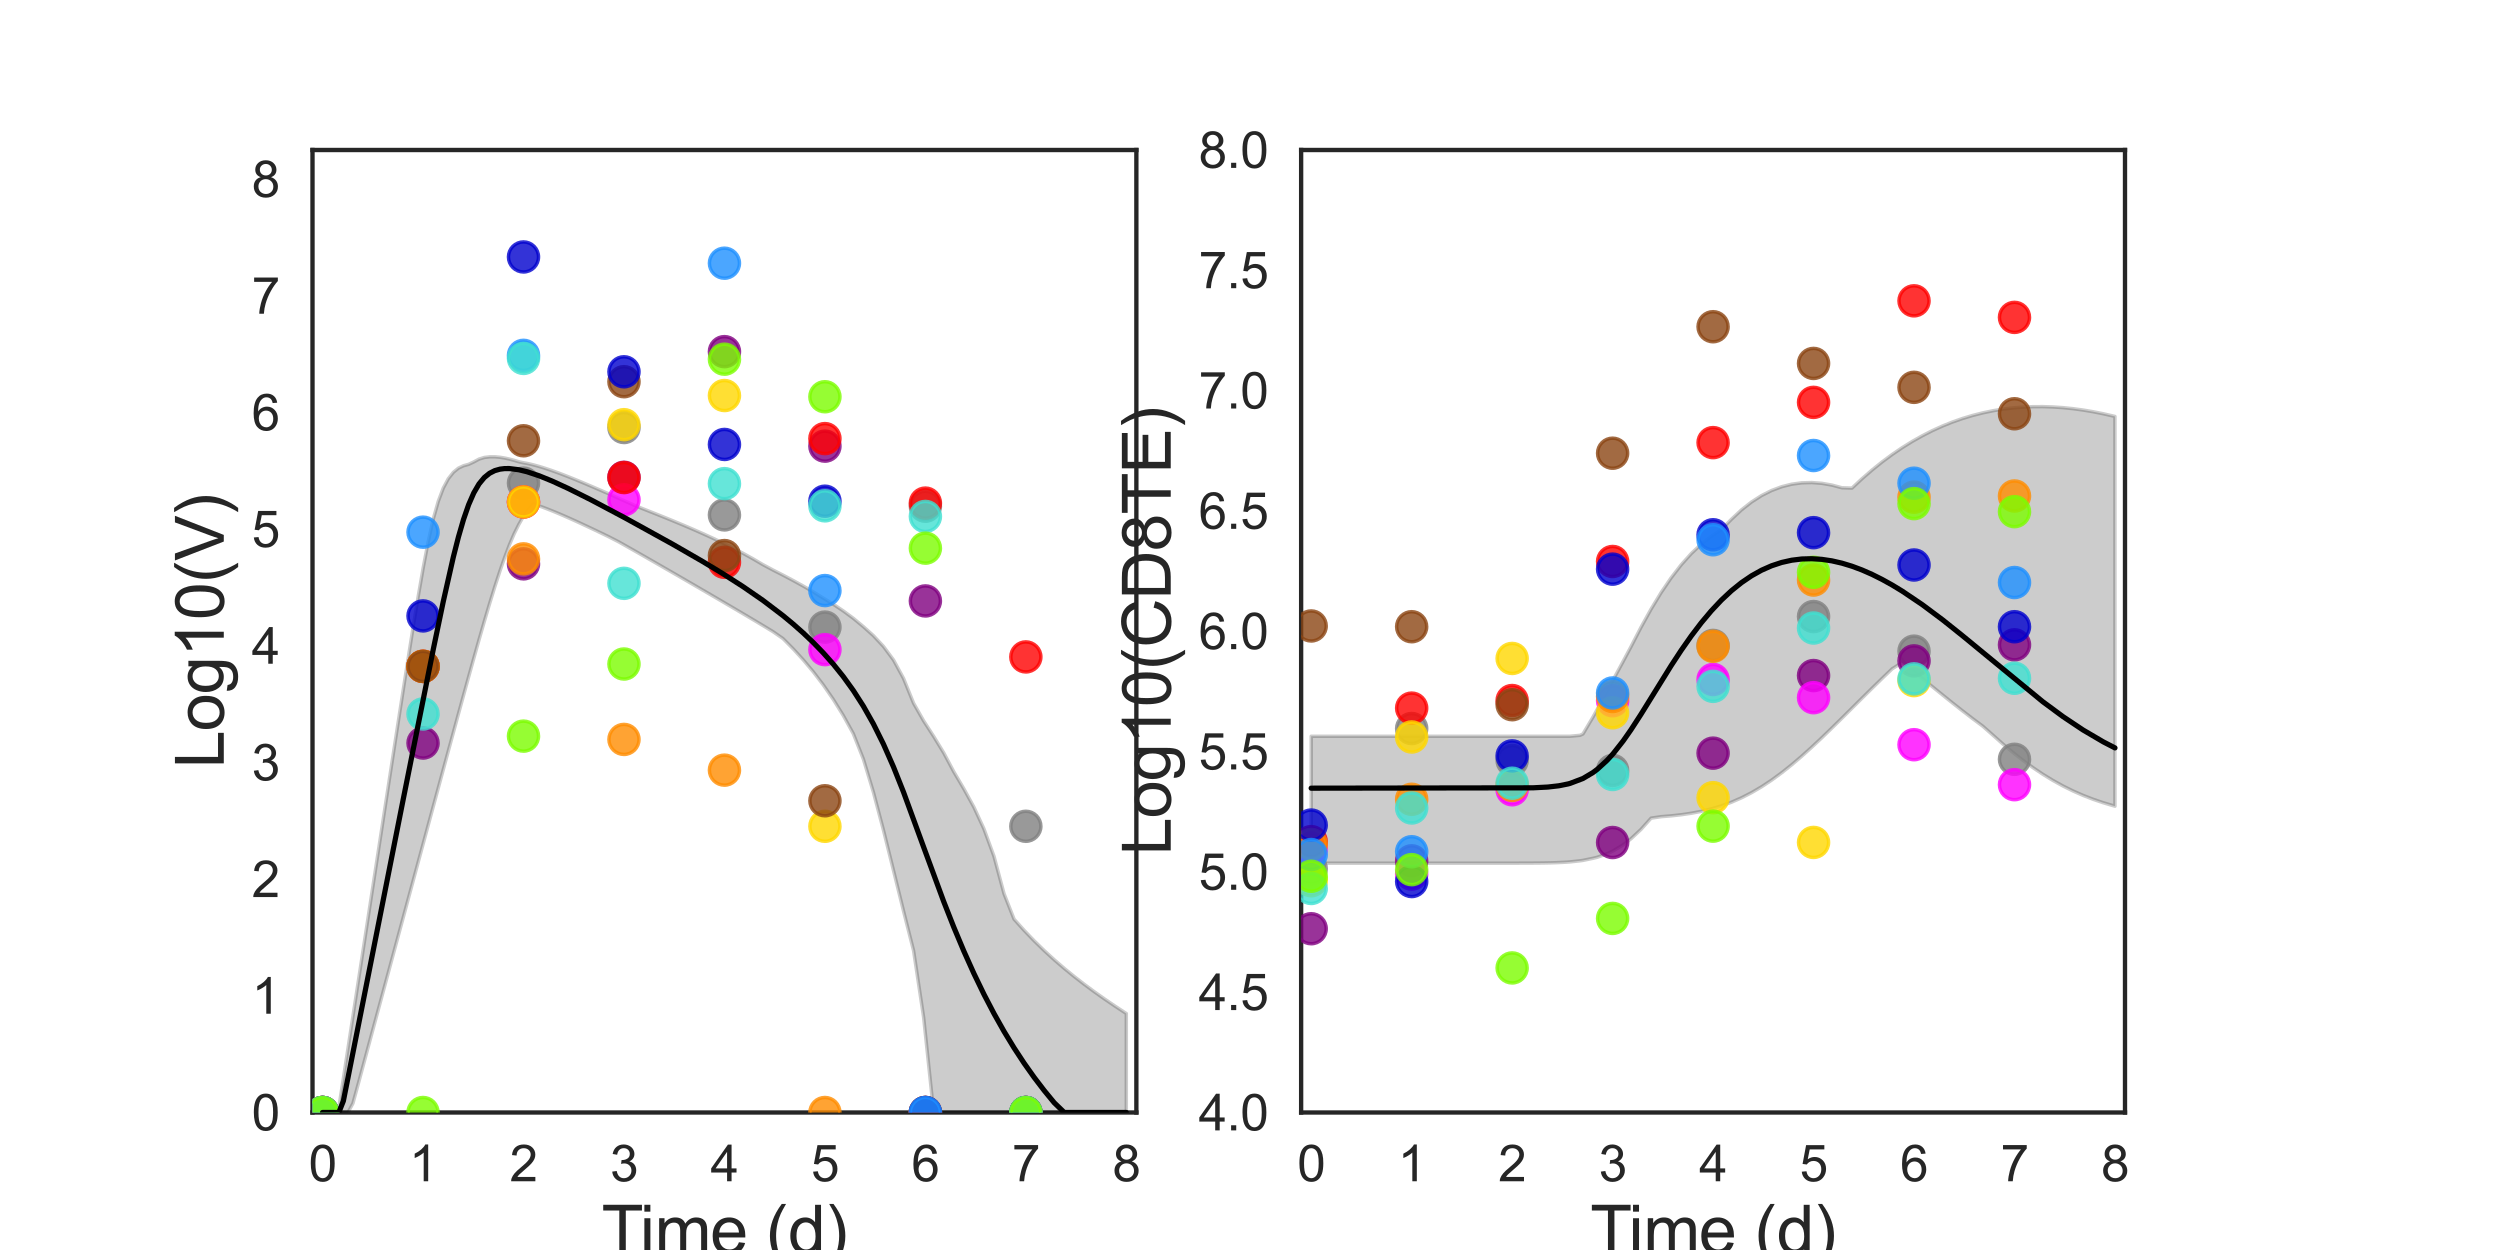 <?xml version="1.0" encoding="utf-8" standalone="no"?>
<!DOCTYPE svg PUBLIC "-//W3C//DTD SVG 1.1//EN"
  "http://www.w3.org/Graphics/SVG/1.1/DTD/svg11.dtd">
<svg xmlns:xlink="http://www.w3.org/1999/xlink" width="720pt" height="360pt" viewBox="0 0 720 360" xmlns="http://www.w3.org/2000/svg" version="1.1">
 <defs>
  <style type="text/css">*{stroke-linejoin: round; stroke-linecap: butt}</style>
 </defs>
 <g id="figure_1">
  <g id="patch_1">
   <path d="M 0 360 
L 720 360 
L 720 0 
L 0 0 
z
" style="fill: #ffffff"/>
  </g>
  <g id="axes_1">
   <g id="patch_2">
    <path d="M 90 320.4 
L 327.273 320.4 
L 327.273 43.2 
L 90 43.2 
z
" style="fill: #ffffff"/>
   </g>
   <g id="matplotlib.axis_1">
    <g id="xtick_1">
     <g id="text_1">
      <!-- 0 -->
      <g style="fill: #262626" transform="translate(88.89 340.207) scale(0.144 -0.144)">
       <defs>
        <path id="ArialMT-30" d="M 266 2259 
Q 266 3072 433 3567 
Q 600 4063 929 4331 
Q 1259 4600 1759 4600 
Q 2128 4600 2406 4451 
Q 2684 4303 2865 4023 
Q 3047 3744 3150 3342 
Q 3253 2941 3253 2259 
Q 3253 1453 3087 958 
Q 2922 463 2592 192 
Q 2263 -78 1759 -78 
Q 1097 -78 719 397 
Q 266 969 266 2259 
z
M 844 2259 
Q 844 1131 1108 757 
Q 1372 384 1759 384 
Q 2147 384 2411 759 
Q 2675 1134 2675 2259 
Q 2675 3391 2411 3762 
Q 2147 4134 1753 4134 
Q 1366 4134 1134 3806 
Q 844 3388 844 2259 
z
" transform="scale(0.016)"/>
       </defs>
       <use xlink:href="#ArialMT-30"/>
      </g>
     </g>
    </g>
    <g id="xtick_2">
     <g id="text_2">
      <!-- 1 -->
      <g style="fill: #262626" transform="translate(117.825 340.207) scale(0.144 -0.144)">
       <defs>
        <path id="ArialMT-31" d="M 2384 0 
L 1822 0 
L 1822 3584 
Q 1619 3391 1289 3197 
Q 959 3003 697 2906 
L 697 3450 
Q 1169 3672 1522 3987 
Q 1875 4303 2022 4600 
L 2384 4600 
L 2384 0 
z
" transform="scale(0.016)"/>
       </defs>
       <use xlink:href="#ArialMT-31"/>
      </g>
     </g>
    </g>
    <g id="xtick_3">
     <g id="text_3">
      <!-- 2 -->
      <g style="fill: #262626" transform="translate(146.761 340.207) scale(0.144 -0.144)">
       <defs>
        <path id="ArialMT-32" d="M 3222 541 
L 3222 0 
L 194 0 
Q 188 203 259 391 
Q 375 700 629 1000 
Q 884 1300 1366 1694 
Q 2113 2306 2375 2664 
Q 2638 3022 2638 3341 
Q 2638 3675 2398 3904 
Q 2159 4134 1775 4134 
Q 1369 4134 1125 3890 
Q 881 3647 878 3216 
L 300 3275 
Q 359 3922 746 4261 
Q 1134 4600 1788 4600 
Q 2447 4600 2831 4234 
Q 3216 3869 3216 3328 
Q 3216 3053 3103 2787 
Q 2991 2522 2730 2228 
Q 2469 1934 1863 1422 
Q 1356 997 1212 845 
Q 1069 694 975 541 
L 3222 541 
z
" transform="scale(0.016)"/>
       </defs>
       <use xlink:href="#ArialMT-32"/>
      </g>
     </g>
    </g>
    <g id="xtick_4">
     <g id="text_4">
      <!-- 3 -->
      <g style="fill: #262626" transform="translate(175.697 340.207) scale(0.144 -0.144)">
       <defs>
        <path id="ArialMT-33" d="M 269 1209 
L 831 1284 
Q 928 806 1161 595 
Q 1394 384 1728 384 
Q 2125 384 2398 659 
Q 2672 934 2672 1341 
Q 2672 1728 2419 1979 
Q 2166 2231 1775 2231 
Q 1616 2231 1378 2169 
L 1441 2663 
Q 1497 2656 1531 2656 
Q 1891 2656 2178 2843 
Q 2466 3031 2466 3422 
Q 2466 3731 2256 3934 
Q 2047 4138 1716 4138 
Q 1388 4138 1169 3931 
Q 950 3725 888 3313 
L 325 3413 
Q 428 3978 793 4289 
Q 1159 4600 1703 4600 
Q 2078 4600 2393 4439 
Q 2709 4278 2876 4000 
Q 3044 3722 3044 3409 
Q 3044 3113 2884 2869 
Q 2725 2625 2413 2481 
Q 2819 2388 3044 2092 
Q 3269 1797 3269 1353 
Q 3269 753 2831 336 
Q 2394 -81 1725 -81 
Q 1122 -81 723 278 
Q 325 638 269 1209 
z
" transform="scale(0.016)"/>
       </defs>
       <use xlink:href="#ArialMT-33"/>
      </g>
     </g>
    </g>
    <g id="xtick_5">
     <g id="text_5">
      <!-- 4 -->
      <g style="fill: #262626" transform="translate(204.632 340.207) scale(0.144 -0.144)">
       <defs>
        <path id="ArialMT-34" d="M 2069 0 
L 2069 1097 
L 81 1097 
L 81 1613 
L 2172 4581 
L 2631 4581 
L 2631 1613 
L 3250 1613 
L 3250 1097 
L 2631 1097 
L 2631 0 
L 2069 0 
z
M 2069 1613 
L 2069 3678 
L 634 1613 
L 2069 1613 
z
" transform="scale(0.016)"/>
       </defs>
       <use xlink:href="#ArialMT-34"/>
      </g>
     </g>
    </g>
    <g id="xtick_6">
     <g id="text_6">
      <!-- 5 -->
      <g style="fill: #262626" transform="translate(233.568 340.207) scale(0.144 -0.144)">
       <defs>
        <path id="ArialMT-35" d="M 266 1200 
L 856 1250 
Q 922 819 1161 601 
Q 1400 384 1738 384 
Q 2144 384 2425 690 
Q 2706 997 2706 1503 
Q 2706 1984 2436 2262 
Q 2166 2541 1728 2541 
Q 1456 2541 1237 2417 
Q 1019 2294 894 2097 
L 366 2166 
L 809 4519 
L 3088 4519 
L 3088 3981 
L 1259 3981 
L 1013 2750 
Q 1425 3038 1878 3038 
Q 2478 3038 2890 2622 
Q 3303 2206 3303 1553 
Q 3303 931 2941 478 
Q 2500 -78 1738 -78 
Q 1113 -78 717 272 
Q 322 622 266 1200 
z
" transform="scale(0.016)"/>
       </defs>
       <use xlink:href="#ArialMT-35"/>
      </g>
     </g>
    </g>
    <g id="xtick_7">
     <g id="text_7">
      <!-- 6 -->
      <g style="fill: #262626" transform="translate(262.504 340.207) scale(0.144 -0.144)">
       <defs>
        <path id="ArialMT-36" d="M 3184 3459 
L 2625 3416 
Q 2550 3747 2413 3897 
Q 2184 4138 1850 4138 
Q 1581 4138 1378 3988 
Q 1113 3794 959 3422 
Q 806 3050 800 2363 
Q 1003 2672 1297 2822 
Q 1591 2972 1913 2972 
Q 2475 2972 2870 2558 
Q 3266 2144 3266 1488 
Q 3266 1056 3080 686 
Q 2894 316 2569 119 
Q 2244 -78 1831 -78 
Q 1128 -78 684 439 
Q 241 956 241 2144 
Q 241 3472 731 4075 
Q 1159 4600 1884 4600 
Q 2425 4600 2770 4297 
Q 3116 3994 3184 3459 
z
M 888 1484 
Q 888 1194 1011 928 
Q 1134 663 1356 523 
Q 1578 384 1822 384 
Q 2178 384 2434 671 
Q 2691 959 2691 1453 
Q 2691 1928 2437 2201 
Q 2184 2475 1800 2475 
Q 1419 2475 1153 2201 
Q 888 1928 888 1484 
z
" transform="scale(0.016)"/>
       </defs>
       <use xlink:href="#ArialMT-36"/>
      </g>
     </g>
    </g>
    <g id="xtick_8">
     <g id="text_8">
      <!-- 7 -->
      <g style="fill: #262626" transform="translate(291.44 340.207) scale(0.144 -0.144)">
       <defs>
        <path id="ArialMT-37" d="M 303 3981 
L 303 4522 
L 3269 4522 
L 3269 4084 
Q 2831 3619 2401 2847 
Q 1972 2075 1738 1259 
Q 1569 684 1522 0 
L 944 0 
Q 953 541 1156 1306 
Q 1359 2072 1739 2783 
Q 2119 3494 2547 3981 
L 303 3981 
z
" transform="scale(0.016)"/>
       </defs>
       <use xlink:href="#ArialMT-37"/>
      </g>
     </g>
    </g>
    <g id="xtick_9">
     <g id="text_9">
      <!-- 8 -->
      <g style="fill: #262626" transform="translate(320.375 340.207) scale(0.144 -0.144)">
       <defs>
        <path id="ArialMT-38" d="M 1131 2484 
Q 781 2613 612 2850 
Q 444 3088 444 3419 
Q 444 3919 803 4259 
Q 1163 4600 1759 4600 
Q 2359 4600 2725 4251 
Q 3091 3903 3091 3403 
Q 3091 3084 2923 2848 
Q 2756 2613 2416 2484 
Q 2838 2347 3058 2040 
Q 3278 1734 3278 1309 
Q 3278 722 2862 322 
Q 2447 -78 1769 -78 
Q 1091 -78 675 323 
Q 259 725 259 1325 
Q 259 1772 486 2073 
Q 713 2375 1131 2484 
z
M 1019 3438 
Q 1019 3113 1228 2906 
Q 1438 2700 1772 2700 
Q 2097 2700 2305 2904 
Q 2513 3109 2513 3406 
Q 2513 3716 2298 3927 
Q 2084 4138 1766 4138 
Q 1444 4138 1231 3931 
Q 1019 3725 1019 3438 
z
M 838 1322 
Q 838 1081 952 856 
Q 1066 631 1291 507 
Q 1516 384 1775 384 
Q 2178 384 2440 643 
Q 2703 903 2703 1303 
Q 2703 1709 2433 1975 
Q 2163 2241 1756 2241 
Q 1359 2241 1098 1978 
Q 838 1716 838 1322 
z
" transform="scale(0.016)"/>
       </defs>
       <use xlink:href="#ArialMT-38"/>
      </g>
     </g>
    </g>
    <g id="text_10">
     <!-- Time (d) -->
     <g style="fill: #262626" transform="translate(173.266 361.046) scale(0.192 -0.192)">
      <defs>
       <path id="ArialMT-54" d="M 1659 0 
L 1659 4041 
L 150 4041 
L 150 4581 
L 3781 4581 
L 3781 4041 
L 2266 4041 
L 2266 0 
L 1659 0 
z
" transform="scale(0.016)"/>
       <path id="ArialMT-69" d="M 425 3934 
L 425 4581 
L 988 4581 
L 988 3934 
L 425 3934 
z
M 425 0 
L 425 3319 
L 988 3319 
L 988 0 
L 425 0 
z
" transform="scale(0.016)"/>
       <path id="ArialMT-6d" d="M 422 0 
L 422 3319 
L 925 3319 
L 925 2853 
Q 1081 3097 1340 3245 
Q 1600 3394 1931 3394 
Q 2300 3394 2536 3241 
Q 2772 3088 2869 2813 
Q 3263 3394 3894 3394 
Q 4388 3394 4653 3120 
Q 4919 2847 4919 2278 
L 4919 0 
L 4359 0 
L 4359 2091 
Q 4359 2428 4304 2576 
Q 4250 2725 4106 2815 
Q 3963 2906 3769 2906 
Q 3419 2906 3187 2673 
Q 2956 2441 2956 1928 
L 2956 0 
L 2394 0 
L 2394 2156 
Q 2394 2531 2256 2718 
Q 2119 2906 1806 2906 
Q 1569 2906 1367 2781 
Q 1166 2656 1075 2415 
Q 984 2175 984 1722 
L 984 0 
L 422 0 
z
" transform="scale(0.016)"/>
       <path id="ArialMT-65" d="M 2694 1069 
L 3275 997 
Q 3138 488 2766 206 
Q 2394 -75 1816 -75 
Q 1088 -75 661 373 
Q 234 822 234 1631 
Q 234 2469 665 2931 
Q 1097 3394 1784 3394 
Q 2450 3394 2872 2941 
Q 3294 2488 3294 1666 
Q 3294 1616 3291 1516 
L 816 1516 
Q 847 969 1125 678 
Q 1403 388 1819 388 
Q 2128 388 2347 550 
Q 2566 713 2694 1069 
z
M 847 1978 
L 2700 1978 
Q 2663 2397 2488 2606 
Q 2219 2931 1791 2931 
Q 1403 2931 1139 2672 
Q 875 2413 847 1978 
z
" transform="scale(0.016)"/>
       <path id="ArialMT-20" transform="scale(0.016)"/>
       <path id="ArialMT-28" d="M 1497 -1347 
Q 1031 -759 709 28 
Q 388 816 388 1659 
Q 388 2403 628 3084 
Q 909 3875 1497 4659 
L 1900 4659 
Q 1522 4009 1400 3731 
Q 1209 3300 1100 2831 
Q 966 2247 966 1656 
Q 966 153 1900 -1347 
L 1497 -1347 
z
" transform="scale(0.016)"/>
       <path id="ArialMT-64" d="M 2575 0 
L 2575 419 
Q 2259 -75 1647 -75 
Q 1250 -75 917 144 
Q 584 363 401 755 
Q 219 1147 219 1656 
Q 219 2153 384 2558 
Q 550 2963 881 3178 
Q 1213 3394 1622 3394 
Q 1922 3394 2156 3267 
Q 2391 3141 2538 2938 
L 2538 4581 
L 3097 4581 
L 3097 0 
L 2575 0 
z
M 797 1656 
Q 797 1019 1065 703 
Q 1334 388 1700 388 
Q 2069 388 2326 689 
Q 2584 991 2584 1609 
Q 2584 2291 2321 2609 
Q 2059 2928 1675 2928 
Q 1300 2928 1048 2622 
Q 797 2316 797 1656 
z
" transform="scale(0.016)"/>
       <path id="ArialMT-29" d="M 791 -1347 
L 388 -1347 
Q 1322 153 1322 1656 
Q 1322 2244 1188 2822 
Q 1081 3291 891 3722 
Q 769 4003 388 4659 
L 791 4659 
Q 1378 3875 1659 3084 
Q 1900 2403 1900 1659 
Q 1900 816 1576 28 
Q 1253 -759 791 -1347 
z
" transform="scale(0.016)"/>
      </defs>
      <use xlink:href="#ArialMT-54"/>
      <use xlink:href="#ArialMT-69" x="57.334"/>
      <use xlink:href="#ArialMT-6d" x="79.551"/>
      <use xlink:href="#ArialMT-65" x="162.852"/>
      <use xlink:href="#ArialMT-20" x="218.467"/>
      <use xlink:href="#ArialMT-28" x="246.25"/>
      <use xlink:href="#ArialMT-64" x="279.551"/>
      <use xlink:href="#ArialMT-29" x="335.166"/>
     </g>
    </g>
   </g>
   <g id="matplotlib.axis_2">
    <g id="ytick_1">
     <g id="text_11">
      <!-- 0 -->
      <g style="fill: #262626" transform="translate(72.492 325.554) scale(0.144 -0.144)">
       <use xlink:href="#ArialMT-30"/>
      </g>
     </g>
    </g>
    <g id="ytick_2">
     <g id="text_12">
      <!-- 1 -->
      <g style="fill: #262626" transform="translate(72.492 291.954) scale(0.144 -0.144)">
       <use xlink:href="#ArialMT-31"/>
      </g>
     </g>
    </g>
    <g id="ytick_3">
     <g id="text_13">
      <!-- 2 -->
      <g style="fill: #262626" transform="translate(72.492 258.354) scale(0.144 -0.144)">
       <use xlink:href="#ArialMT-32"/>
      </g>
     </g>
    </g>
    <g id="ytick_4">
     <g id="text_14">
      <!-- 3 -->
      <g style="fill: #262626" transform="translate(72.492 224.754) scale(0.144 -0.144)">
       <use xlink:href="#ArialMT-33"/>
      </g>
     </g>
    </g>
    <g id="ytick_5">
     <g id="text_15">
      <!-- 4 -->
      <g style="fill: #262626" transform="translate(72.492 191.154) scale(0.144 -0.144)">
       <use xlink:href="#ArialMT-34"/>
      </g>
     </g>
    </g>
    <g id="ytick_6">
     <g id="text_16">
      <!-- 5 -->
      <g style="fill: #262626" transform="translate(72.492 157.554) scale(0.144 -0.144)">
       <use xlink:href="#ArialMT-35"/>
      </g>
     </g>
    </g>
    <g id="ytick_7">
     <g id="text_17">
      <!-- 6 -->
      <g style="fill: #262626" transform="translate(72.492 123.954) scale(0.144 -0.144)">
       <use xlink:href="#ArialMT-36"/>
      </g>
     </g>
    </g>
    <g id="ytick_8">
     <g id="text_18">
      <!-- 7 -->
      <g style="fill: #262626" transform="translate(72.492 90.354) scale(0.144 -0.144)">
       <use xlink:href="#ArialMT-37"/>
      </g>
     </g>
    </g>
    <g id="ytick_9">
     <g id="text_19">
      <!-- 8 -->
      <g style="fill: #262626" transform="translate(72.492 56.754) scale(0.144 -0.144)">
       <use xlink:href="#ArialMT-38"/>
      </g>
     </g>
    </g>
    <g id="text_20">
     <!-- Log10(V) -->
     <g style="fill: #262626" transform="translate(64.451 221.289) rotate(-90) scale(0.192 -0.192)">
      <defs>
       <path id="ArialMT-4c" d="M 469 0 
L 469 4581 
L 1075 4581 
L 1075 541 
L 3331 541 
L 3331 0 
L 469 0 
z
" transform="scale(0.016)"/>
       <path id="ArialMT-6f" d="M 213 1659 
Q 213 2581 725 3025 
Q 1153 3394 1769 3394 
Q 2453 3394 2887 2945 
Q 3322 2497 3322 1706 
Q 3322 1066 3130 698 
Q 2938 331 2570 128 
Q 2203 -75 1769 -75 
Q 1072 -75 642 372 
Q 213 819 213 1659 
z
M 791 1659 
Q 791 1022 1069 705 
Q 1347 388 1769 388 
Q 2188 388 2466 706 
Q 2744 1025 2744 1678 
Q 2744 2294 2464 2611 
Q 2184 2928 1769 2928 
Q 1347 2928 1069 2612 
Q 791 2297 791 1659 
z
" transform="scale(0.016)"/>
       <path id="ArialMT-67" d="M 319 -275 
L 866 -356 
Q 900 -609 1056 -725 
Q 1266 -881 1628 -881 
Q 2019 -881 2231 -725 
Q 2444 -569 2519 -288 
Q 2563 -116 2559 434 
Q 2191 0 1641 0 
Q 956 0 581 494 
Q 206 988 206 1678 
Q 206 2153 378 2554 
Q 550 2956 876 3175 
Q 1203 3394 1644 3394 
Q 2231 3394 2613 2919 
L 2613 3319 
L 3131 3319 
L 3131 450 
Q 3131 -325 2973 -648 
Q 2816 -972 2473 -1159 
Q 2131 -1347 1631 -1347 
Q 1038 -1347 672 -1080 
Q 306 -813 319 -275 
z
M 784 1719 
Q 784 1066 1043 766 
Q 1303 466 1694 466 
Q 2081 466 2343 764 
Q 2606 1063 2606 1700 
Q 2606 2309 2336 2618 
Q 2066 2928 1684 2928 
Q 1309 2928 1046 2623 
Q 784 2319 784 1719 
z
" transform="scale(0.016)"/>
       <path id="ArialMT-56" d="M 1803 0 
L 28 4581 
L 684 4581 
L 1875 1253 
Q 2019 853 2116 503 
Q 2222 878 2363 1253 
L 3600 4581 
L 4219 4581 
L 2425 0 
L 1803 0 
z
" transform="scale(0.016)"/>
      </defs>
      <use xlink:href="#ArialMT-4c"/>
      <use xlink:href="#ArialMT-6f" x="55.615"/>
      <use xlink:href="#ArialMT-67" x="111.23"/>
      <use xlink:href="#ArialMT-31" x="166.846"/>
      <use xlink:href="#ArialMT-30" x="222.461"/>
      <use xlink:href="#ArialMT-28" x="278.076"/>
      <use xlink:href="#ArialMT-56" x="311.377"/>
      <use xlink:href="#ArialMT-29" x="378.076"/>
     </g>
    </g>
   </g>
   <g id="patch_3">
    <path d="M 90 320.4 
L 90 43.2 
" style="fill: none; stroke: #262626; stroke-width: 1.25; stroke-linejoin: miter; stroke-linecap: square"/>
   </g>
   <g id="patch_4">
    <path d="M 327.273 320.4 
L 327.273 43.2 
" style="fill: none; stroke: #262626; stroke-width: 1.25; stroke-linejoin: miter; stroke-linecap: square"/>
   </g>
   <g id="patch_5">
    <path d="M 90 320.4 
L 327.273 320.4 
" style="fill: none; stroke: #262626; stroke-width: 1.25; stroke-linejoin: miter; stroke-linecap: square"/>
   </g>
   <g id="patch_6">
    <path d="M 90 43.2 
L 327.273 43.2 
" style="fill: none; stroke: #262626; stroke-width: 1.25; stroke-linejoin: miter; stroke-linecap: square"/>
   </g>
   <g id="PolyCollection_1">
    <defs>
     <path id="mafb85ebf9a" d="M 92.894 -39.6 
L 92.894 -39.6 
L 92.894 -39.6 
L 92.898 -39.6 
L 92.94 -39.6 
L 93.043 -39.6 
L 93.168 -39.6 
L 93.503 -39.6 
L 93.928 -39.6 
L 94.617 -39.6 
L 95.373 -39.6 
L 96.476 -39.6 
L 97.58 -39.6 
L 98.891 -39.6 
L 100.203 -39.6 
L 101.644 -42.235 
L 103.084 -47.485 
L 104.53 -52.86 
L 105.976 -58.224 
L 107.421 -63.572 
L 108.867 -68.917 
L 110.312 -74.262 
L 111.758 -79.607 
L 113.203 -84.952 
L 114.649 -90.296 
L 116.095 -95.64 
L 117.54 -100.984 
L 118.986 -106.327 
L 120.431 -111.669 
L 121.877 -117.01 
L 123.323 -122.349 
L 124.768 -127.685 
L 126.214 -133.018 
L 127.659 -138.347 
L 129.105 -143.667 
L 130.563 -149.02 
L 132.027 -154.381 
L 133.496 -159.734 
L 134.966 -165.059 
L 136.451 -170.392 
L 137.963 -175.754 
L 139.476 -181.001 
L 140.988 -186.1 
L 142.5 -191 
L 144.013 -195.636 
L 145.346 -199.458 
L 146.702 -203.054 
L 148.058 -206.222 
L 149.414 -208.948 
L 150.593 -210.997 
L 151.79 -212.819 
L 152.734 -213.898 
L 153.653 -214.843 
L 154.457 -214.578 
L 155.269 -214.295 
L 155.935 -214.058 
L 156.667 -213.785 
L 157.259 -213.562 
L 157.858 -213.328 
L 158.374 -213.126 
L 158.972 -212.885 
L 159.463 -212.684 
L 159.989 -212.469 
L 160.516 -212.248 
L 161.042 -212.025 
L 161.569 -211.801 
L 162.095 -211.577 
L 162.622 -211.346 
L 163.148 -211.114 
L 163.675 -210.883 
L 164.201 -210.649 
L 164.728 -210.411 
L 165.254 -210.173 
L 165.78 -209.935 
L 166.316 -209.691 
L 166.863 -209.438 
L 167.428 -209.176 
L 170.322 -207.82 
L 171.162 -207.423 
L 174.055 -206.033 
L 175.264 -205.446 
L 178.157 -203.961 
L 179.844 -203.011 
L 182.738 -201.373 
L 184.987 -200.092 
L 187.88 -198.435 
L 190.774 -196.772 
L 193.667 -195.104 
L 196.561 -193.431 
L 199.455 -191.754 
L 202.348 -190.072 
L 205.242 -188.387 
L 208.135 -186.697 
L 211.029 -185 
L 213.922 -183.295 
L 216.816 -181.579 
L 219.71 -179.848 
L 222.603 -178.098 
L 225.497 -176.087 
L 228.39 -173.17 
L 231.284 -170.011 
L 234.177 -166.566 
L 237.071 -162.782 
L 239.965 -158.597 
L 242.858 -153.944 
L 245.752 -148.697 
L 248.645 -141.391 
L 251.539 -131.841 
L 254.432 -120.916 
L 257.326 -109.297 
L 260.22 -97.594 
L 263.113 -86.19 
L 266.007 -66.971 
L 268.9 -39.6 
L 271.794 -39.6 
L 274.687 -39.6 
L 277.581 -39.6 
L 280.475 -39.6 
L 283.368 -39.6 
L 286.262 -39.6 
L 289.155 -39.6 
L 292.049 -39.6 
L 294.942 -39.6 
L 297.836 -39.6 
L 300.729 -39.6 
L 303.623 -39.6 
L 306.517 -39.6 
L 309.41 -39.6 
L 312.304 -39.6 
L 315.197 -39.6 
L 318.091 -39.6 
L 320.984 -39.6 
L 323.878 -39.6 
L 324.379 -39.6 
L 324.379 -68.105 
L 324.379 -68.105 
L 323.878 -68.431 
L 320.984 -70.337 
L 318.091 -72.307 
L 315.197 -74.356 
L 312.304 -76.495 
L 309.41 -78.736 
L 306.517 -81.096 
L 303.623 -83.59 
L 300.729 -86.237 
L 297.836 -89.054 
L 294.942 -92.063 
L 292.049 -95.285 
L 289.155 -102.632 
L 286.262 -113.406 
L 283.368 -121.304 
L 280.475 -127.572 
L 277.581 -132.838 
L 274.687 -137.752 
L 271.794 -143.182 
L 268.9 -147.923 
L 266.007 -152.393 
L 263.113 -157.476 
L 260.22 -164.619 
L 257.326 -169.941 
L 254.432 -173.836 
L 251.539 -176.937 
L 248.645 -179.537 
L 245.752 -181.933 
L 242.858 -184.064 
L 239.965 -185.995 
L 237.071 -187.771 
L 234.177 -189.558 
L 231.284 -191.244 
L 228.39 -192.842 
L 225.497 -194.372 
L 222.603 -195.849 
L 219.71 -197.391 
L 216.816 -199.092 
L 213.922 -200.693 
L 211.029 -202.209 
L 208.135 -203.65 
L 205.242 -205.027 
L 202.348 -206.349 
L 199.455 -207.625 
L 196.561 -208.862 
L 193.667 -210.066 
L 190.774 -211.245 
L 187.88 -212.401 
L 184.987 -213.541 
L 182.738 -214.458 
L 179.844 -215.759 
L 178.157 -216.515 
L 175.264 -217.798 
L 174.055 -218.331 
L 171.162 -219.588 
L 170.322 -219.949 
L 167.428 -221.175 
L 166.863 -221.408 
L 166.316 -221.634 
L 165.78 -221.855 
L 165.254 -222.071 
L 164.728 -222.283 
L 164.201 -222.495 
L 163.675 -222.701 
L 163.148 -222.907 
L 162.622 -223.112 
L 162.095 -223.318 
L 161.569 -223.518 
L 161.042 -223.717 
L 160.516 -223.908 
L 159.989 -224.099 
L 159.463 -224.29 
L 158.972 -224.467 
L 158.374 -224.675 
L 157.858 -224.846 
L 157.259 -225.044 
L 156.667 -225.238 
L 155.935 -225.465 
L 155.269 -225.661 
L 154.457 -225.895 
L 153.653 -226.109 
L 152.734 -226.334 
L 151.79 -226.54 
L 150.593 -226.761 
L 149.414 -227.015 
L 148.058 -227.427 
L 146.702 -227.789 
L 145.346 -228.087 
L 144.013 -228.307 
L 142.5 -228.449 
L 140.988 -228.434 
L 139.476 -228.25 
L 137.963 -227.782 
L 136.451 -226.97 
L 134.966 -226.272 
L 133.496 -225.87 
L 132.027 -225.176 
L 130.563 -223.973 
L 129.105 -222.124 
L 127.659 -219.425 
L 126.214 -215.599 
L 124.768 -210.48 
L 123.323 -204.028 
L 121.877 -196.47 
L 120.431 -188.177 
L 118.986 -179.41 
L 117.54 -170.358 
L 116.095 -161.143 
L 114.649 -151.839 
L 113.203 -142.484 
L 111.758 -133.104 
L 110.312 -123.712 
L 108.867 -114.314 
L 107.421 -104.911 
L 105.976 -95.507 
L 104.53 -86.101 
L 103.084 -76.698 
L 101.644 -67.327 
L 100.203 -57.956 
L 98.891 -49.416 
L 97.58 -41.077 
L 96.476 -39.622 
L 95.373 -39.6 
L 94.617 -39.6 
L 93.928 -39.6 
L 93.503 -39.6 
L 93.168 -39.6 
L 93.043 -39.6 
L 92.94 -39.6 
L 92.898 -39.6 
L 92.894 -39.6 
L 92.894 -39.6 
z
" style="stroke: #000000; stroke-opacity: 0.2"/>
    </defs>
    <g clip-path="url(#pc2a5be5e1b)">
     <use xlink:href="#mafb85ebf9a" x="0" y="360" style="fill-opacity: 0.2; stroke: #000000; stroke-opacity: 0.2"/>
    </g>
   </g>
   <g id="PathCollection_1">
    <defs>
     <path id="m14dd4c6afd" d="M 0 4.33 
C 1.148 4.33 2.25 3.874 3.062 3.062 
C 3.874 2.25 4.33 1.148 4.33 0 
C 4.33 -1.148 3.874 -2.25 3.062 -3.062 
C 2.25 -3.874 1.148 -4.33 0 -4.33 
C -1.148 -4.33 -2.25 -3.874 -3.062 -3.062 
C -3.874 -2.25 -4.33 -1.148 -4.33 0 
C -4.33 1.148 -3.874 2.25 -3.062 3.062 
C -2.25 3.874 -1.148 4.33 0 4.33 
z
" style="stroke: #808080; stroke-opacity: 0.8"/>
    </defs>
    <g clip-path="url(#pc2a5be5e1b)">
     <use xlink:href="#m14dd4c6afd" x="92.894" y="320.4" style="fill: #808080; fill-opacity: 0.8; stroke: #808080; stroke-opacity: 0.8"/>
     <use xlink:href="#m14dd4c6afd" x="121.829" y="191.916" style="fill: #808080; fill-opacity: 0.8; stroke: #808080; stroke-opacity: 0.8"/>
     <use xlink:href="#m14dd4c6afd" x="150.765" y="139.134" style="fill: #808080; fill-opacity: 0.8; stroke: #808080; stroke-opacity: 0.8"/>
     <use xlink:href="#m14dd4c6afd" x="179.701" y="123.122" style="fill: #808080; fill-opacity: 0.8; stroke: #808080; stroke-opacity: 0.8"/>
     <use xlink:href="#m14dd4c6afd" x="208.636" y="148.291" style="fill: #808080; fill-opacity: 0.8; stroke: #808080; stroke-opacity: 0.8"/>
     <use xlink:href="#m14dd4c6afd" x="237.572" y="180.605" style="fill: #808080; fill-opacity: 0.8; stroke: #808080; stroke-opacity: 0.8"/>
     <use xlink:href="#m14dd4c6afd" x="266.508" y="145.788" style="fill: #808080; fill-opacity: 0.8; stroke: #808080; stroke-opacity: 0.8"/>
     <use xlink:href="#m14dd4c6afd" x="295.443" y="237.969" style="fill: #808080; fill-opacity: 0.8; stroke: #808080; stroke-opacity: 0.8"/>
    </g>
   </g>
   <g id="PathCollection_2">
    <defs>
     <path id="m9135a6e8b3" d="M 0 4.33 
C 1.148 4.33 2.25 3.874 3.062 3.062 
C 3.874 2.25 4.33 1.148 4.33 0 
C 4.33 -1.148 3.874 -2.25 3.062 -3.062 
C 2.25 -3.874 1.148 -4.33 0 -4.33 
C -1.148 -4.33 -2.25 -3.874 -3.062 -3.062 
C -3.874 -2.25 -4.33 -1.148 -4.33 0 
C -4.33 1.148 -3.874 2.25 -3.062 3.062 
C -2.25 3.874 -1.148 4.33 0 4.33 
z
" style="stroke: #800080; stroke-opacity: 0.8"/>
    </defs>
    <g clip-path="url(#pc2a5be5e1b)">
     <use xlink:href="#m9135a6e8b3" x="92.894" y="320.4" style="fill: #800080; fill-opacity: 0.8; stroke: #800080; stroke-opacity: 0.8"/>
     <use xlink:href="#m9135a6e8b3" x="121.829" y="213.998" style="fill: #800080; fill-opacity: 0.8; stroke: #800080; stroke-opacity: 0.8"/>
     <use xlink:href="#m9135a6e8b3" x="150.765" y="162.384" style="fill: #800080; fill-opacity: 0.8; stroke: #800080; stroke-opacity: 0.8"/>
     <use xlink:href="#m9135a6e8b3" x="179.701" y="137.461" style="fill: #800080; fill-opacity: 0.8; stroke: #800080; stroke-opacity: 0.8"/>
     <use xlink:href="#m9135a6e8b3" x="208.636" y="101.271" style="fill: #800080; fill-opacity: 0.8; stroke: #800080; stroke-opacity: 0.8"/>
     <use xlink:href="#m9135a6e8b3" x="237.572" y="128.486" style="fill: #800080; fill-opacity: 0.8; stroke: #800080; stroke-opacity: 0.8"/>
     <use xlink:href="#m9135a6e8b3" x="266.508" y="173.068" style="fill: #800080; fill-opacity: 0.8; stroke: #800080; stroke-opacity: 0.8"/>
     <use xlink:href="#m9135a6e8b3" x="295.443" y="320.4" style="fill: #800080; fill-opacity: 0.8; stroke: #800080; stroke-opacity: 0.8"/>
    </g>
   </g>
   <g id="PathCollection_3">
    <defs>
     <path id="m86ed1bfe0d" d="M 0 4.33 
C 1.148 4.33 2.25 3.874 3.062 3.062 
C 3.874 2.25 4.33 1.148 4.33 0 
C 4.33 -1.148 3.874 -2.25 3.062 -3.062 
C 2.25 -3.874 1.148 -4.33 0 -4.33 
C -1.148 -4.33 -2.25 -3.874 -3.062 -3.062 
C -3.874 -2.25 -4.33 -1.148 -4.33 0 
C -4.33 1.148 -3.874 2.25 -3.062 3.062 
C -2.25 3.874 -1.148 4.33 0 4.33 
z
" style="stroke: #ff00ff; stroke-opacity: 0.8"/>
    </defs>
    <g clip-path="url(#pc2a5be5e1b)">
     <use xlink:href="#m86ed1bfe0d" x="92.894" y="320.4" style="fill: #ff00ff; fill-opacity: 0.8; stroke: #ff00ff; stroke-opacity: 0.8"/>
     <use xlink:href="#m86ed1bfe0d" x="121.829" y="191.916" style="fill: #ff00ff; fill-opacity: 0.8; stroke: #ff00ff; stroke-opacity: 0.8"/>
     <use xlink:href="#m86ed1bfe0d" x="150.765" y="144.554" style="fill: #ff00ff; fill-opacity: 0.8; stroke: #ff00ff; stroke-opacity: 0.8"/>
     <use xlink:href="#m86ed1bfe0d" x="179.701" y="143.938" style="fill: #ff00ff; fill-opacity: 0.8; stroke: #ff00ff; stroke-opacity: 0.8"/>
     <use xlink:href="#m86ed1bfe0d" x="237.572" y="187.094" style="fill: #ff00ff; fill-opacity: 0.8; stroke: #ff00ff; stroke-opacity: 0.8"/>
     <use xlink:href="#m86ed1bfe0d" x="266.508" y="320.4" style="fill: #ff00ff; fill-opacity: 0.8; stroke: #ff00ff; stroke-opacity: 0.8"/>
     <use xlink:href="#m86ed1bfe0d" x="295.443" y="320.4" style="fill: #ff00ff; fill-opacity: 0.8; stroke: #ff00ff; stroke-opacity: 0.8"/>
    </g>
   </g>
   <g id="PathCollection_4">
    <defs>
     <path id="m3364d5e69c" d="M 0 4.33 
C 1.148 4.33 2.25 3.874 3.062 3.062 
C 3.874 2.25 4.33 1.148 4.33 0 
C 4.33 -1.148 3.874 -2.25 3.062 -3.062 
C 2.25 -3.874 1.148 -4.33 0 -4.33 
C -1.148 -4.33 -2.25 -3.874 -3.062 -3.062 
C -3.874 -2.25 -4.33 -1.148 -4.33 0 
C -4.33 1.148 -3.874 2.25 -3.062 3.062 
C -2.25 3.874 -1.148 4.33 0 4.33 
z
" style="stroke: #ff0000; stroke-opacity: 0.8"/>
    </defs>
    <g clip-path="url(#pc2a5be5e1b)">
     <use xlink:href="#m3364d5e69c" x="92.894" y="320.4" style="fill: #ff0000; fill-opacity: 0.8; stroke: #ff0000; stroke-opacity: 0.8"/>
     <use xlink:href="#m3364d5e69c" x="121.829" y="191.916" style="fill: #ff0000; fill-opacity: 0.8; stroke: #ff0000; stroke-opacity: 0.8"/>
     <use xlink:href="#m3364d5e69c" x="150.765" y="144.554" style="fill: #ff0000; fill-opacity: 0.8; stroke: #ff0000; stroke-opacity: 0.8"/>
     <use xlink:href="#m3364d5e69c" x="179.701" y="137.537" style="fill: #ff0000; fill-opacity: 0.8; stroke: #ff0000; stroke-opacity: 0.8"/>
     <use xlink:href="#m3364d5e69c" x="208.636" y="161.939" style="fill: #ff0000; fill-opacity: 0.8; stroke: #ff0000; stroke-opacity: 0.8"/>
     <use xlink:href="#m3364d5e69c" x="237.572" y="126.316" style="fill: #ff0000; fill-opacity: 0.8; stroke: #ff0000; stroke-opacity: 0.8"/>
     <use xlink:href="#m3364d5e69c" x="266.508" y="144.892" style="fill: #ff0000; fill-opacity: 0.8; stroke: #ff0000; stroke-opacity: 0.8"/>
     <use xlink:href="#m3364d5e69c" x="295.443" y="189.192" style="fill: #ff0000; fill-opacity: 0.8; stroke: #ff0000; stroke-opacity: 0.8"/>
    </g>
   </g>
   <g id="PathCollection_5">
    <defs>
     <path id="mfb858474a1" d="M 0 4.33 
C 1.148 4.33 2.25 3.874 3.062 3.062 
C 3.874 2.25 4.33 1.148 4.33 0 
C 4.33 -1.148 3.874 -2.25 3.062 -3.062 
C 2.25 -3.874 1.148 -4.33 0 -4.33 
C -1.148 -4.33 -2.25 -3.874 -3.062 -3.062 
C -3.874 -2.25 -4.33 -1.148 -4.33 0 
C -4.33 1.148 -3.874 2.25 -3.062 3.062 
C -2.25 3.874 -1.148 4.33 0 4.33 
z
" style="stroke: #ffd700; stroke-opacity: 0.8"/>
    </defs>
    <g clip-path="url(#pc2a5be5e1b)">
     <use xlink:href="#mfb858474a1" x="92.894" y="320.4" style="fill: #ffd700; fill-opacity: 0.8; stroke: #ffd700; stroke-opacity: 0.8"/>
     <use xlink:href="#mfb858474a1" x="121.829" y="191.916" style="fill: #ffd700; fill-opacity: 0.8; stroke: #ffd700; stroke-opacity: 0.8"/>
     <use xlink:href="#mfb858474a1" x="150.765" y="144.554" style="fill: #ffd700; fill-opacity: 0.8; stroke: #ffd700; stroke-opacity: 0.8"/>
     <use xlink:href="#mfb858474a1" x="179.701" y="122.308" style="fill: #ffd700; fill-opacity: 0.8; stroke: #ffd700; stroke-opacity: 0.8"/>
     <use xlink:href="#mfb858474a1" x="208.636" y="113.913" style="fill: #ffd700; fill-opacity: 0.8; stroke: #ffd700; stroke-opacity: 0.8"/>
     <use xlink:href="#mfb858474a1" x="237.572" y="237.969" style="fill: #ffd700; fill-opacity: 0.8; stroke: #ffd700; stroke-opacity: 0.8"/>
     <use xlink:href="#mfb858474a1" x="266.508" y="320.4" style="fill: #ffd700; fill-opacity: 0.8; stroke: #ffd700; stroke-opacity: 0.8"/>
     <use xlink:href="#mfb858474a1" x="295.443" y="320.4" style="fill: #ffd700; fill-opacity: 0.8; stroke: #ffd700; stroke-opacity: 0.8"/>
    </g>
   </g>
   <g id="PathCollection_6">
    <defs>
     <path id="m22c363bd65" d="M 0 4.33 
C 1.148 4.33 2.25 3.874 3.062 3.062 
C 3.874 2.25 4.33 1.148 4.33 0 
C 4.33 -1.148 3.874 -2.25 3.062 -3.062 
C 2.25 -3.874 1.148 -4.33 0 -4.33 
C -1.148 -4.33 -2.25 -3.874 -3.062 -3.062 
C -3.874 -2.25 -4.33 -1.148 -4.33 0 
C -4.33 1.148 -3.874 2.25 -3.062 3.062 
C -2.25 3.874 -1.148 4.33 0 4.33 
z
" style="stroke: #ff8c00; stroke-opacity: 0.8"/>
    </defs>
    <g clip-path="url(#pc2a5be5e1b)">
     <use xlink:href="#m22c363bd65" x="92.894" y="320.4" style="fill: #ff8c00; fill-opacity: 0.8; stroke: #ff8c00; stroke-opacity: 0.8"/>
     <use xlink:href="#m22c363bd65" x="121.829" y="191.916" style="fill: #ff8c00; fill-opacity: 0.8; stroke: #ff8c00; stroke-opacity: 0.8"/>
     <use xlink:href="#m22c363bd65" x="150.765" y="160.952" style="fill: #ff8c00; fill-opacity: 0.8; stroke: #ff8c00; stroke-opacity: 0.8"/>
     <use xlink:href="#m22c363bd65" x="179.701" y="212.953" style="fill: #ff8c00; fill-opacity: 0.8; stroke: #ff8c00; stroke-opacity: 0.8"/>
     <use xlink:href="#m22c363bd65" x="208.636" y="221.801" style="fill: #ff8c00; fill-opacity: 0.8; stroke: #ff8c00; stroke-opacity: 0.8"/>
     <use xlink:href="#m22c363bd65" x="237.572" y="320.4" style="fill: #ff8c00; fill-opacity: 0.8; stroke: #ff8c00; stroke-opacity: 0.8"/>
     <use xlink:href="#m22c363bd65" x="266.508" y="320.4" style="fill: #ff8c00; fill-opacity: 0.8; stroke: #ff8c00; stroke-opacity: 0.8"/>
     <use xlink:href="#m22c363bd65" x="295.443" y="320.4" style="fill: #ff8c00; fill-opacity: 0.8; stroke: #ff8c00; stroke-opacity: 0.8"/>
    </g>
   </g>
   <g id="PathCollection_7">
    <defs>
     <path id="m2a298f07de" d="M 0 4.33 
C 1.148 4.33 2.25 3.874 3.062 3.062 
C 3.874 2.25 4.33 1.148 4.33 0 
C 4.33 -1.148 3.874 -2.25 3.062 -3.062 
C 2.25 -3.874 1.148 -4.33 0 -4.33 
C -1.148 -4.33 -2.25 -3.874 -3.062 -3.062 
C -3.874 -2.25 -4.33 -1.148 -4.33 0 
C -4.33 1.148 -3.874 2.25 -3.062 3.062 
C -2.25 3.874 -1.148 4.33 0 4.33 
z
" style="stroke: #8b4513; stroke-opacity: 0.8"/>
    </defs>
    <g clip-path="url(#pc2a5be5e1b)">
     <use xlink:href="#m2a298f07de" x="92.894" y="320.4" style="fill: #8b4513; fill-opacity: 0.8; stroke: #8b4513; stroke-opacity: 0.8"/>
     <use xlink:href="#m2a298f07de" x="121.829" y="191.916" style="fill: #8b4513; fill-opacity: 0.8; stroke: #8b4513; stroke-opacity: 0.8"/>
     <use xlink:href="#m2a298f07de" x="150.765" y="126.942" style="fill: #8b4513; fill-opacity: 0.8; stroke: #8b4513; stroke-opacity: 0.8"/>
     <use xlink:href="#m2a298f07de" x="179.701" y="109.928" style="fill: #8b4513; fill-opacity: 0.8; stroke: #8b4513; stroke-opacity: 0.8"/>
     <use xlink:href="#m2a298f07de" x="208.636" y="160.005" style="fill: #8b4513; fill-opacity: 0.8; stroke: #8b4513; stroke-opacity: 0.8"/>
     <use xlink:href="#m2a298f07de" x="237.572" y="230.618" style="fill: #8b4513; fill-opacity: 0.8; stroke: #8b4513; stroke-opacity: 0.8"/>
     <use xlink:href="#m2a298f07de" x="266.508" y="320.4" style="fill: #8b4513; fill-opacity: 0.8; stroke: #8b4513; stroke-opacity: 0.8"/>
     <use xlink:href="#m2a298f07de" x="295.443" y="320.4" style="fill: #8b4513; fill-opacity: 0.8; stroke: #8b4513; stroke-opacity: 0.8"/>
    </g>
   </g>
   <g id="PathCollection_8">
    <defs>
     <path id="m5cc9d87398" d="M 0 4.33 
C 1.148 4.33 2.25 3.874 3.062 3.062 
C 3.874 2.25 4.33 1.148 4.33 0 
C 4.33 -1.148 3.874 -2.25 3.062 -3.062 
C 2.25 -3.874 1.148 -4.33 0 -4.33 
C -1.148 -4.33 -2.25 -3.874 -3.062 -3.062 
C -3.874 -2.25 -4.33 -1.148 -4.33 0 
C -4.33 1.148 -3.874 2.25 -3.062 3.062 
C -2.25 3.874 -1.148 4.33 0 4.33 
z
" style="stroke: #0000cd; stroke-opacity: 0.8"/>
    </defs>
    <g clip-path="url(#pc2a5be5e1b)">
     <use xlink:href="#m5cc9d87398" x="92.894" y="320.4" style="fill: #0000cd; fill-opacity: 0.8; stroke: #0000cd; stroke-opacity: 0.8"/>
     <use xlink:href="#m5cc9d87398" x="121.829" y="177.379" style="fill: #0000cd; fill-opacity: 0.8; stroke: #0000cd; stroke-opacity: 0.8"/>
     <use xlink:href="#m5cc9d87398" x="150.765" y="74.001" style="fill: #0000cd; fill-opacity: 0.8; stroke: #0000cd; stroke-opacity: 0.8"/>
     <use xlink:href="#m5cc9d87398" x="179.701" y="107.074" style="fill: #0000cd; fill-opacity: 0.8; stroke: #0000cd; stroke-opacity: 0.8"/>
     <use xlink:href="#m5cc9d87398" x="208.636" y="127.999" style="fill: #0000cd; fill-opacity: 0.8; stroke: #0000cd; stroke-opacity: 0.8"/>
     <use xlink:href="#m5cc9d87398" x="237.572" y="144.344" style="fill: #0000cd; fill-opacity: 0.8; stroke: #0000cd; stroke-opacity: 0.8"/>
     <use xlink:href="#m5cc9d87398" x="266.508" y="320.4" style="fill: #0000cd; fill-opacity: 0.8; stroke: #0000cd; stroke-opacity: 0.8"/>
     <use xlink:href="#m5cc9d87398" x="295.443" y="320.4" style="fill: #0000cd; fill-opacity: 0.8; stroke: #0000cd; stroke-opacity: 0.8"/>
    </g>
   </g>
   <g id="PathCollection_9">
    <defs>
     <path id="me6678352f8" d="M 0 4.33 
C 1.148 4.33 2.25 3.874 3.062 3.062 
C 3.874 2.25 4.33 1.148 4.33 0 
C 4.33 -1.148 3.874 -2.25 3.062 -3.062 
C 2.25 -3.874 1.148 -4.33 0 -4.33 
C -1.148 -4.33 -2.25 -3.874 -3.062 -3.062 
C -3.874 -2.25 -4.33 -1.148 -4.33 0 
C -4.33 1.148 -3.874 2.25 -3.062 3.062 
C -2.25 3.874 -1.148 4.33 0 4.33 
z
" style="stroke: #1e90ff; stroke-opacity: 0.8"/>
    </defs>
    <g clip-path="url(#pc2a5be5e1b)">
     <use xlink:href="#me6678352f8" x="92.894" y="320.4" style="fill: #1e90ff; fill-opacity: 0.8; stroke: #1e90ff; stroke-opacity: 0.8"/>
     <use xlink:href="#me6678352f8" x="121.829" y="153.262" style="fill: #1e90ff; fill-opacity: 0.8; stroke: #1e90ff; stroke-opacity: 0.8"/>
     <use xlink:href="#me6678352f8" x="150.765" y="102.336" style="fill: #1e90ff; fill-opacity: 0.8; stroke: #1e90ff; stroke-opacity: 0.8"/>
     <use xlink:href="#me6678352f8" x="208.636" y="75.8" style="fill: #1e90ff; fill-opacity: 0.8; stroke: #1e90ff; stroke-opacity: 0.8"/>
     <use xlink:href="#me6678352f8" x="237.572" y="170.081" style="fill: #1e90ff; fill-opacity: 0.8; stroke: #1e90ff; stroke-opacity: 0.8"/>
     <use xlink:href="#me6678352f8" x="266.508" y="320.4" style="fill: #1e90ff; fill-opacity: 0.8; stroke: #1e90ff; stroke-opacity: 0.8"/>
     <use xlink:href="#me6678352f8" x="295.443" y="320.4" style="fill: #1e90ff; fill-opacity: 0.8; stroke: #1e90ff; stroke-opacity: 0.8"/>
    </g>
   </g>
   <g id="PathCollection_10">
    <defs>
     <path id="m653f791158" d="M 0 4.33 
C 1.148 4.33 2.25 3.874 3.062 3.062 
C 3.874 2.25 4.33 1.148 4.33 0 
C 4.33 -1.148 3.874 -2.25 3.062 -3.062 
C 2.25 -3.874 1.148 -4.33 0 -4.33 
C -1.148 -4.33 -2.25 -3.874 -3.062 -3.062 
C -3.874 -2.25 -4.33 -1.148 -4.33 0 
C -4.33 1.148 -3.874 2.25 -3.062 3.062 
C -2.25 3.874 -1.148 4.33 0 4.33 
z
" style="stroke: #40e0d0; stroke-opacity: 0.8"/>
    </defs>
    <g clip-path="url(#pc2a5be5e1b)">
     <use xlink:href="#m653f791158" x="92.894" y="320.4" style="fill: #40e0d0; fill-opacity: 0.8; stroke: #40e0d0; stroke-opacity: 0.8"/>
     <use xlink:href="#m653f791158" x="121.829" y="205.612" style="fill: #40e0d0; fill-opacity: 0.8; stroke: #40e0d0; stroke-opacity: 0.8"/>
     <use xlink:href="#m653f791158" x="150.765" y="103.221" style="fill: #40e0d0; fill-opacity: 0.8; stroke: #40e0d0; stroke-opacity: 0.8"/>
     <use xlink:href="#m653f791158" x="179.701" y="167.997" style="fill: #40e0d0; fill-opacity: 0.8; stroke: #40e0d0; stroke-opacity: 0.8"/>
     <use xlink:href="#m653f791158" x="208.636" y="139.289" style="fill: #40e0d0; fill-opacity: 0.8; stroke: #40e0d0; stroke-opacity: 0.8"/>
     <use xlink:href="#m653f791158" x="237.572" y="145.677" style="fill: #40e0d0; fill-opacity: 0.8; stroke: #40e0d0; stroke-opacity: 0.8"/>
     <use xlink:href="#m653f791158" x="266.508" y="148.736" style="fill: #40e0d0; fill-opacity: 0.8; stroke: #40e0d0; stroke-opacity: 0.8"/>
     <use xlink:href="#m653f791158" x="295.443" y="320.4" style="fill: #40e0d0; fill-opacity: 0.8; stroke: #40e0d0; stroke-opacity: 0.8"/>
    </g>
   </g>
   <g id="PathCollection_11">
    <defs>
     <path id="m115e635c8b" d="M 0 4.33 
C 1.148 4.33 2.25 3.874 3.062 3.062 
C 3.874 2.25 4.33 1.148 4.33 0 
C 4.33 -1.148 3.874 -2.25 3.062 -3.062 
C 2.25 -3.874 1.148 -4.33 0 -4.33 
C -1.148 -4.33 -2.25 -3.874 -3.062 -3.062 
C -3.874 -2.25 -4.33 -1.148 -4.33 0 
C -4.33 1.148 -3.874 2.25 -3.062 3.062 
C -2.25 3.874 -1.148 4.33 0 4.33 
z
" style="stroke: #7cfc00; stroke-opacity: 0.8"/>
    </defs>
    <g clip-path="url(#pc2a5be5e1b)">
     <use xlink:href="#m115e635c8b" x="92.894" y="320.4" style="fill: #7cfc00; fill-opacity: 0.8; stroke: #7cfc00; stroke-opacity: 0.8"/>
     <use xlink:href="#m115e635c8b" x="121.829" y="320.4" style="fill: #7cfc00; fill-opacity: 0.8; stroke: #7cfc00; stroke-opacity: 0.8"/>
     <use xlink:href="#m115e635c8b" x="150.765" y="212.004" style="fill: #7cfc00; fill-opacity: 0.8; stroke: #7cfc00; stroke-opacity: 0.8"/>
     <use xlink:href="#m115e635c8b" x="179.701" y="191.234" style="fill: #7cfc00; fill-opacity: 0.8; stroke: #7cfc00; stroke-opacity: 0.8"/>
     <use xlink:href="#m115e635c8b" x="208.636" y="103.444" style="fill: #7cfc00; fill-opacity: 0.8; stroke: #7cfc00; stroke-opacity: 0.8"/>
     <use xlink:href="#m115e635c8b" x="237.572" y="114.258" style="fill: #7cfc00; fill-opacity: 0.8; stroke: #7cfc00; stroke-opacity: 0.8"/>
     <use xlink:href="#m115e635c8b" x="266.508" y="157.866" style="fill: #7cfc00; fill-opacity: 0.8; stroke: #7cfc00; stroke-opacity: 0.8"/>
     <use xlink:href="#m115e635c8b" x="295.443" y="320.4" style="fill: #7cfc00; fill-opacity: 0.8; stroke: #7cfc00; stroke-opacity: 0.8"/>
    </g>
   </g>
   <g id="line2d_1">
    <path d="M 92.894 320.4 
L 97.58 320.4 
L 98.891 317.075 
L 116.095 230.363 
L 124.768 187.088 
L 127.659 173.246 
L 130.563 160.407 
L 132.027 154.66 
L 133.496 149.596 
L 134.966 145.352 
L 136.451 141.953 
L 137.963 139.364 
L 139.476 137.533 
L 140.988 136.307 
L 142.5 135.539 
L 144.013 135.113 
L 145.346 134.952 
L 146.702 134.946 
L 149.414 135.288 
L 151.79 135.866 
L 155.269 137.025 
L 158.972 138.528 
L 163.675 140.688 
L 170.322 144.015 
L 179.844 149.065 
L 193.667 156.696 
L 202.348 161.699 
L 208.135 165.198 
L 213.922 168.901 
L 219.71 172.895 
L 225.497 177.293 
L 228.39 179.689 
L 231.284 182.249 
L 234.177 185.002 
L 237.071 187.987 
L 239.965 191.248 
L 242.858 194.847 
L 245.752 198.857 
L 248.645 203.369 
L 251.539 208.485 
L 254.432 214.304 
L 257.326 220.875 
L 260.22 228.148 
L 266.007 243.964 
L 271.794 259.671 
L 274.687 267.014 
L 277.581 273.916 
L 280.475 280.358 
L 283.368 286.345 
L 286.262 291.896 
L 289.155 297.036 
L 292.049 301.793 
L 294.942 306.198 
L 297.836 310.281 
L 300.729 314.072 
L 303.623 317.598 
L 306.517 320.4 
L 324.379 320.4 
L 324.379 320.4 
" clip-path="url(#pc2a5be5e1b)" style="fill: none; stroke: #000000; stroke-width: 1.5; stroke-linecap: round"/>
   </g>
  </g>
  <g id="axes_2">
   <g id="patch_7">
    <path d="M 374.727 320.4 
L 612 320.4 
L 612 43.2 
L 374.727 43.2 
z
" style="fill: #ffffff"/>
   </g>
   <g id="matplotlib.axis_3">
    <g id="xtick_10">
     <g id="text_21">
      <!-- 0 -->
      <g style="fill: #262626" transform="translate(373.617 340.207) scale(0.144 -0.144)">
       <use xlink:href="#ArialMT-30"/>
      </g>
     </g>
    </g>
    <g id="xtick_11">
     <g id="text_22">
      <!-- 1 -->
      <g style="fill: #262626" transform="translate(402.553 340.207) scale(0.144 -0.144)">
       <use xlink:href="#ArialMT-31"/>
      </g>
     </g>
    </g>
    <g id="xtick_12">
     <g id="text_23">
      <!-- 2 -->
      <g style="fill: #262626" transform="translate(431.488 340.207) scale(0.144 -0.144)">
       <use xlink:href="#ArialMT-32"/>
      </g>
     </g>
    </g>
    <g id="xtick_13">
     <g id="text_24">
      <!-- 3 -->
      <g style="fill: #262626" transform="translate(460.424 340.207) scale(0.144 -0.144)">
       <use xlink:href="#ArialMT-33"/>
      </g>
     </g>
    </g>
    <g id="xtick_14">
     <g id="text_25">
      <!-- 4 -->
      <g style="fill: #262626" transform="translate(489.36 340.207) scale(0.144 -0.144)">
       <use xlink:href="#ArialMT-34"/>
      </g>
     </g>
    </g>
    <g id="xtick_15">
     <g id="text_26">
      <!-- 5 -->
      <g style="fill: #262626" transform="translate(518.295 340.207) scale(0.144 -0.144)">
       <use xlink:href="#ArialMT-35"/>
      </g>
     </g>
    </g>
    <g id="xtick_16">
     <g id="text_27">
      <!-- 6 -->
      <g style="fill: #262626" transform="translate(547.231 340.207) scale(0.144 -0.144)">
       <use xlink:href="#ArialMT-36"/>
      </g>
     </g>
    </g>
    <g id="xtick_17">
     <g id="text_28">
      <!-- 7 -->
      <g style="fill: #262626" transform="translate(576.167 340.207) scale(0.144 -0.144)">
       <use xlink:href="#ArialMT-37"/>
      </g>
     </g>
    </g>
    <g id="xtick_18">
     <g id="text_29">
      <!-- 8 -->
      <g style="fill: #262626" transform="translate(605.103 340.207) scale(0.144 -0.144)">
       <use xlink:href="#ArialMT-38"/>
      </g>
     </g>
    </g>
    <g id="text_30">
     <!-- Time (d) -->
     <g style="fill: #262626" transform="translate(457.994 361.046) scale(0.192 -0.192)">
      <use xlink:href="#ArialMT-54"/>
      <use xlink:href="#ArialMT-69" x="57.334"/>
      <use xlink:href="#ArialMT-6d" x="79.551"/>
      <use xlink:href="#ArialMT-65" x="162.852"/>
      <use xlink:href="#ArialMT-20" x="218.467"/>
      <use xlink:href="#ArialMT-28" x="246.25"/>
      <use xlink:href="#ArialMT-64" x="279.551"/>
      <use xlink:href="#ArialMT-29" x="335.166"/>
     </g>
    </g>
   </g>
   <g id="matplotlib.axis_4">
    <g id="ytick_10">
     <g id="text_31">
      <!-- 4.0 -->
      <g style="fill: #262626" transform="translate(345.211 325.554) scale(0.144 -0.144)">
       <defs>
        <path id="ArialMT-2e" d="M 581 0 
L 581 641 
L 1222 641 
L 1222 0 
L 581 0 
z
" transform="scale(0.016)"/>
       </defs>
       <use xlink:href="#ArialMT-34"/>
       <use xlink:href="#ArialMT-2e" x="55.615"/>
       <use xlink:href="#ArialMT-30" x="83.398"/>
      </g>
     </g>
    </g>
    <g id="ytick_11">
     <g id="text_32">
      <!-- 4.5 -->
      <g style="fill: #262626" transform="translate(345.211 290.904) scale(0.144 -0.144)">
       <use xlink:href="#ArialMT-34"/>
       <use xlink:href="#ArialMT-2e" x="55.615"/>
       <use xlink:href="#ArialMT-35" x="83.398"/>
      </g>
     </g>
    </g>
    <g id="ytick_12">
     <g id="text_33">
      <!-- 5.0 -->
      <g style="fill: #262626" transform="translate(345.211 256.254) scale(0.144 -0.144)">
       <use xlink:href="#ArialMT-35"/>
       <use xlink:href="#ArialMT-2e" x="55.615"/>
       <use xlink:href="#ArialMT-30" x="83.398"/>
      </g>
     </g>
    </g>
    <g id="ytick_13">
     <g id="text_34">
      <!-- 5.5 -->
      <g style="fill: #262626" transform="translate(345.211 221.604) scale(0.144 -0.144)">
       <use xlink:href="#ArialMT-35"/>
       <use xlink:href="#ArialMT-2e" x="55.615"/>
       <use xlink:href="#ArialMT-35" x="83.398"/>
      </g>
     </g>
    </g>
    <g id="ytick_14">
     <g id="text_35">
      <!-- 6.0 -->
      <g style="fill: #262626" transform="translate(345.211 186.954) scale(0.144 -0.144)">
       <use xlink:href="#ArialMT-36"/>
       <use xlink:href="#ArialMT-2e" x="55.615"/>
       <use xlink:href="#ArialMT-30" x="83.398"/>
      </g>
     </g>
    </g>
    <g id="ytick_15">
     <g id="text_36">
      <!-- 6.5 -->
      <g style="fill: #262626" transform="translate(345.211 152.304) scale(0.144 -0.144)">
       <use xlink:href="#ArialMT-36"/>
       <use xlink:href="#ArialMT-2e" x="55.615"/>
       <use xlink:href="#ArialMT-35" x="83.398"/>
      </g>
     </g>
    </g>
    <g id="ytick_16">
     <g id="text_37">
      <!-- 7.0 -->
      <g style="fill: #262626" transform="translate(345.211 117.654) scale(0.144 -0.144)">
       <use xlink:href="#ArialMT-37"/>
       <use xlink:href="#ArialMT-2e" x="55.615"/>
       <use xlink:href="#ArialMT-30" x="83.398"/>
      </g>
     </g>
    </g>
    <g id="ytick_17">
     <g id="text_38">
      <!-- 7.5 -->
      <g style="fill: #262626" transform="translate(345.211 83.004) scale(0.144 -0.144)">
       <use xlink:href="#ArialMT-37"/>
       <use xlink:href="#ArialMT-2e" x="55.615"/>
       <use xlink:href="#ArialMT-35" x="83.398"/>
      </g>
     </g>
    </g>
    <g id="ytick_18">
     <g id="text_39">
      <!-- 8.0 -->
      <g style="fill: #262626" transform="translate(345.211 48.354) scale(0.144 -0.144)">
       <use xlink:href="#ArialMT-38"/>
       <use xlink:href="#ArialMT-2e" x="55.615"/>
       <use xlink:href="#ArialMT-30" x="83.398"/>
      </g>
     </g>
    </g>
    <g id="text_40">
     <!-- Log10(CD8TE) -->
     <g style="fill: #262626" transform="translate(337.17 246.357) rotate(-90) scale(0.192 -0.192)">
      <defs>
       <path id="ArialMT-43" d="M 3763 1606 
L 4369 1453 
Q 4178 706 3683 314 
Q 3188 -78 2472 -78 
Q 1731 -78 1267 223 
Q 803 525 561 1097 
Q 319 1669 319 2325 
Q 319 3041 592 3573 
Q 866 4106 1370 4382 
Q 1875 4659 2481 4659 
Q 3169 4659 3637 4309 
Q 4106 3959 4291 3325 
L 3694 3184 
Q 3534 3684 3231 3912 
Q 2928 4141 2469 4141 
Q 1941 4141 1586 3887 
Q 1231 3634 1087 3207 
Q 944 2781 944 2328 
Q 944 1744 1114 1308 
Q 1284 872 1643 656 
Q 2003 441 2422 441 
Q 2931 441 3284 734 
Q 3638 1028 3763 1606 
z
" transform="scale(0.016)"/>
       <path id="ArialMT-44" d="M 494 0 
L 494 4581 
L 2072 4581 
Q 2606 4581 2888 4516 
Q 3281 4425 3559 4188 
Q 3922 3881 4101 3404 
Q 4281 2928 4281 2316 
Q 4281 1794 4159 1391 
Q 4038 988 3847 723 
Q 3656 459 3429 307 
Q 3203 156 2883 78 
Q 2563 0 2147 0 
L 494 0 
z
M 1100 541 
L 2078 541 
Q 2531 541 2789 625 
Q 3047 709 3200 863 
Q 3416 1078 3536 1442 
Q 3656 1806 3656 2325 
Q 3656 3044 3420 3430 
Q 3184 3816 2847 3947 
Q 2603 4041 2063 4041 
L 1100 4041 
L 1100 541 
z
" transform="scale(0.016)"/>
       <path id="ArialMT-45" d="M 506 0 
L 506 4581 
L 3819 4581 
L 3819 4041 
L 1113 4041 
L 1113 2638 
L 3647 2638 
L 3647 2100 
L 1113 2100 
L 1113 541 
L 3925 541 
L 3925 0 
L 506 0 
z
" transform="scale(0.016)"/>
      </defs>
      <use xlink:href="#ArialMT-4c"/>
      <use xlink:href="#ArialMT-6f" x="55.615"/>
      <use xlink:href="#ArialMT-67" x="111.23"/>
      <use xlink:href="#ArialMT-31" x="166.846"/>
      <use xlink:href="#ArialMT-30" x="222.461"/>
      <use xlink:href="#ArialMT-28" x="278.076"/>
      <use xlink:href="#ArialMT-43" x="311.377"/>
      <use xlink:href="#ArialMT-44" x="383.594"/>
      <use xlink:href="#ArialMT-38" x="455.811"/>
      <use xlink:href="#ArialMT-54" x="511.426"/>
      <use xlink:href="#ArialMT-45" x="572.51"/>
      <use xlink:href="#ArialMT-29" x="639.209"/>
     </g>
    </g>
   </g>
   <g id="patch_8">
    <path d="M 374.727 320.4 
L 374.727 43.2 
" style="fill: none; stroke: #262626; stroke-width: 1.25; stroke-linejoin: miter; stroke-linecap: square"/>
   </g>
   <g id="patch_9">
    <path d="M 612 320.4 
L 612 43.2 
" style="fill: none; stroke: #262626; stroke-width: 1.25; stroke-linejoin: miter; stroke-linecap: square"/>
   </g>
   <g id="patch_10">
    <path d="M 374.727 320.4 
L 612 320.4 
" style="fill: none; stroke: #262626; stroke-width: 1.25; stroke-linejoin: miter; stroke-linecap: square"/>
   </g>
   <g id="patch_11">
    <path d="M 374.727 43.2 
L 612 43.2 
" style="fill: none; stroke: #262626; stroke-width: 1.25; stroke-linejoin: miter; stroke-linecap: square"/>
   </g>
   <g id="PolyCollection_2">
    <defs>
     <path id="m31ac069e93" d="M 377.621 -147.961 
L 377.621 -111.401 
L 377.621 -111.401 
L 377.625 -111.401 
L 377.668 -111.401 
L 377.77 -111.401 
L 377.896 -111.401 
L 378.23 -111.401 
L 378.656 -111.401 
L 379.344 -111.401 
L 380.1 -111.401 
L 381.203 -111.401 
L 382.307 -111.401 
L 383.619 -111.401 
L 384.93 -111.401 
L 386.371 -111.401 
L 387.812 -111.401 
L 389.257 -111.401 
L 390.703 -111.401 
L 392.148 -111.401 
L 393.594 -111.401 
L 395.04 -111.401 
L 396.485 -111.401 
L 397.931 -111.401 
L 399.376 -111.401 
L 400.822 -111.401 
L 402.267 -111.401 
L 403.713 -111.401 
L 405.159 -111.401 
L 406.604 -111.401 
L 408.05 -111.401 
L 409.495 -111.401 
L 410.941 -111.401 
L 412.387 -111.401 
L 413.832 -111.401 
L 415.29 -111.401 
L 416.755 -111.401 
L 418.223 -111.401 
L 419.693 -111.401 
L 421.178 -111.401 
L 422.691 -111.401 
L 424.203 -111.401 
L 425.715 -111.401 
L 427.228 -111.401 
L 428.74 -111.401 
L 430.073 -111.401 
L 431.429 -111.402 
L 432.785 -111.402 
L 434.142 -111.403 
L 435.321 -111.404 
L 436.518 -111.406 
L 437.462 -111.408 
L 438.381 -111.411 
L 439.184 -111.413 
L 439.996 -111.416 
L 440.662 -111.42 
L 441.395 -111.425 
L 441.987 -111.43 
L 442.585 -111.435 
L 443.101 -111.44 
L 443.699 -111.447 
L 444.19 -111.453 
L 444.717 -111.463 
L 445.243 -111.473 
L 445.77 -111.484 
L 446.296 -111.494 
L 446.823 -111.506 
L 447.349 -111.522 
L 447.875 -111.538 
L 448.402 -111.559 
L 448.928 -111.585 
L 449.455 -111.611 
L 449.981 -111.636 
L 450.508 -111.662 
L 451.043 -111.689 
L 451.59 -111.73 
L 452.155 -111.773 
L 455.049 -112.087 
L 455.889 -112.206 
L 458.782 -112.806 
L 459.991 -113.1 
L 462.885 -114.151 
L 464.571 -114.941 
L 467.465 -116.684 
L 469.714 -118.427 
L 472.608 -121.13 
L 475.501 -124.368 
L 478.395 -124.797 
L 481.288 -125.033 
L 484.182 -125.354 
L 487.075 -125.779 
L 489.969 -126.33 
L 492.863 -127.029 
L 495.756 -127.899 
L 498.65 -128.959 
L 501.543 -130.224 
L 504.437 -131.705 
L 507.33 -133.405 
L 510.224 -135.32 
L 513.118 -137.438 
L 516.011 -139.744 
L 518.905 -142.213 
L 521.798 -144.819 
L 524.692 -147.533 
L 527.585 -150.329 
L 530.479 -153.176 
L 533.373 -156.05 
L 536.266 -158.926 
L 539.16 -161.785 
L 542.053 -164.609 
L 544.947 -167.382 
L 547.84 -169.214 
L 550.734 -166.918 
L 553.628 -164.587 
L 556.521 -162.237 
L 559.415 -159.888 
L 562.308 -157.56 
L 565.202 -155.276 
L 568.095 -153.048 
L 570.989 -150.896 
L 573.882 -148.345 
L 576.776 -145.768 
L 579.67 -143.333 
L 582.563 -141.055 
L 585.457 -138.942 
L 588.35 -137 
L 591.244 -135.23 
L 594.137 -133.631 
L 597.031 -132.199 
L 599.925 -130.927 
L 602.818 -129.804 
L 605.712 -128.82 
L 608.605 -127.959 
L 609.106 -127.816 
L 609.106 -240.066 
L 609.106 -240.066 
L 608.605 -240.185 
L 605.712 -240.846 
L 602.818 -241.424 
L 599.925 -241.911 
L 597.031 -242.305 
L 594.137 -242.602 
L 591.244 -242.799 
L 588.35 -242.893 
L 585.457 -242.879 
L 582.563 -242.755 
L 579.67 -242.523 
L 576.776 -242.173 
L 573.882 -241.689 
L 570.989 -241.083 
L 568.095 -240.346 
L 565.202 -239.475 
L 562.308 -238.462 
L 559.415 -237.297 
L 556.521 -235.986 
L 553.628 -234.507 
L 550.734 -232.879 
L 547.84 -231.085 
L 544.947 -229.119 
L 542.053 -226.976 
L 539.16 -224.65 
L 536.266 -222.136 
L 533.373 -219.43 
L 530.479 -219.525 
L 527.585 -220.298 
L 524.692 -220.804 
L 521.798 -221.026 
L 518.905 -220.948 
L 516.011 -220.554 
L 513.118 -219.825 
L 510.224 -218.741 
L 507.33 -217.283 
L 504.437 -215.429 
L 501.543 -213.159 
L 498.65 -210.449 
L 495.756 -207.514 
L 492.863 -205.557 
L 489.969 -203.298 
L 487.075 -200.573 
L 484.182 -197.344 
L 481.288 -193.597 
L 478.395 -189.334 
L 475.501 -184.568 
L 472.608 -179.344 
L 469.714 -173.739 
L 467.465 -169.526 
L 464.571 -164.169 
L 462.885 -161.011 
L 459.991 -155.682 
L 458.782 -153.496 
L 455.889 -148.62 
L 455.049 -148.23 
L 452.155 -147.962 
L 451.59 -147.962 
L 451.043 -147.962 
L 450.508 -147.962 
L 449.981 -147.962 
L 449.455 -147.962 
L 448.928 -147.962 
L 448.402 -147.961 
L 447.875 -147.961 
L 447.349 -147.961 
L 446.823 -147.961 
L 446.296 -147.961 
L 445.77 -147.961 
L 445.243 -147.961 
L 444.717 -147.961 
L 444.19 -147.961 
L 443.699 -147.961 
L 443.101 -147.961 
L 442.585 -147.961 
L 441.987 -147.961 
L 441.395 -147.961 
L 440.662 -147.961 
L 439.996 -147.961 
L 439.184 -147.961 
L 438.381 -147.961 
L 437.462 -147.961 
L 436.518 -147.961 
L 435.321 -147.961 
L 434.142 -147.961 
L 432.785 -147.961 
L 431.429 -147.961 
L 430.073 -147.961 
L 428.74 -147.961 
L 427.228 -147.961 
L 425.715 -147.961 
L 424.203 -147.961 
L 422.691 -147.961 
L 421.178 -147.961 
L 419.693 -147.961 
L 418.223 -147.961 
L 416.755 -147.961 
L 415.29 -147.961 
L 413.832 -147.961 
L 412.387 -147.961 
L 410.941 -147.961 
L 409.495 -147.961 
L 408.05 -147.961 
L 406.604 -147.961 
L 405.159 -147.961 
L 403.713 -147.961 
L 402.267 -147.961 
L 400.822 -147.961 
L 399.376 -147.961 
L 397.931 -147.961 
L 396.485 -147.961 
L 395.04 -147.961 
L 393.594 -147.961 
L 392.148 -147.961 
L 390.703 -147.961 
L 389.257 -147.961 
L 387.812 -147.961 
L 386.371 -147.961 
L 384.93 -147.961 
L 383.619 -147.961 
L 382.307 -147.961 
L 381.203 -147.961 
L 380.1 -147.961 
L 379.344 -147.961 
L 378.656 -147.961 
L 378.23 -147.961 
L 377.896 -147.961 
L 377.77 -147.961 
L 377.668 -147.961 
L 377.625 -147.961 
L 377.621 -147.961 
L 377.621 -147.961 
z
" style="stroke: #000000; stroke-opacity: 0.2"/>
    </defs>
    <g clip-path="url(#p9574f4ecea)">
     <use xlink:href="#m31ac069e93" x="0" y="360" style="fill-opacity: 0.2; stroke: #000000; stroke-opacity: 0.2"/>
    </g>
   </g>
   <g id="PathCollection_12">
    <g clip-path="url(#p9574f4ecea)">
     <use xlink:href="#m14dd4c6afd" x="377.621" y="250.155" style="fill: #808080; fill-opacity: 0.8; stroke: #808080; stroke-opacity: 0.8"/>
     <use xlink:href="#m14dd4c6afd" x="406.557" y="209.811" style="fill: #808080; fill-opacity: 0.8; stroke: #808080; stroke-opacity: 0.8"/>
     <use xlink:href="#m14dd4c6afd" x="435.492" y="219.038" style="fill: #808080; fill-opacity: 0.8; stroke: #808080; stroke-opacity: 0.8"/>
     <use xlink:href="#m14dd4c6afd" x="464.428" y="221.864" style="fill: #808080; fill-opacity: 0.8; stroke: #808080; stroke-opacity: 0.8"/>
     <use xlink:href="#m14dd4c6afd" x="493.364" y="185.878" style="fill: #808080; fill-opacity: 0.8; stroke: #808080; stroke-opacity: 0.8"/>
     <use xlink:href="#m14dd4c6afd" x="522.299" y="177.562" style="fill: #808080; fill-opacity: 0.8; stroke: #808080; stroke-opacity: 0.8"/>
     <use xlink:href="#m14dd4c6afd" x="551.235" y="187.532" style="fill: #808080; fill-opacity: 0.8; stroke: #808080; stroke-opacity: 0.8"/>
     <use xlink:href="#m14dd4c6afd" x="580.171" y="218.673" style="fill: #808080; fill-opacity: 0.8; stroke: #808080; stroke-opacity: 0.8"/>
    </g>
   </g>
   <g id="PathCollection_13">
    <g clip-path="url(#p9574f4ecea)">
     <use xlink:href="#m9135a6e8b3" x="377.621" y="267.472" style="fill: #800080; fill-opacity: 0.8; stroke: #800080; stroke-opacity: 0.8"/>
     <use xlink:href="#m9135a6e8b3" x="406.557" y="247.921" style="fill: #800080; fill-opacity: 0.8; stroke: #800080; stroke-opacity: 0.8"/>
     <use xlink:href="#m9135a6e8b3" x="464.428" y="242.642" style="fill: #800080; fill-opacity: 0.8; stroke: #800080; stroke-opacity: 0.8"/>
     <use xlink:href="#m9135a6e8b3" x="493.364" y="216.903" style="fill: #800080; fill-opacity: 0.8; stroke: #800080; stroke-opacity: 0.8"/>
     <use xlink:href="#m9135a6e8b3" x="522.299" y="194.556" style="fill: #800080; fill-opacity: 0.8; stroke: #800080; stroke-opacity: 0.8"/>
     <use xlink:href="#m9135a6e8b3" x="551.235" y="190.333" style="fill: #800080; fill-opacity: 0.8; stroke: #800080; stroke-opacity: 0.8"/>
     <use xlink:href="#m9135a6e8b3" x="580.171" y="185.708" style="fill: #800080; fill-opacity: 0.8; stroke: #800080; stroke-opacity: 0.8"/>
    </g>
   </g>
   <g id="PathCollection_14">
    <g clip-path="url(#p9574f4ecea)">
     <use xlink:href="#m86ed1bfe0d" x="377.621" y="244.278" style="fill: #ff00ff; fill-opacity: 0.8; stroke: #ff00ff; stroke-opacity: 0.8"/>
     <use xlink:href="#m86ed1bfe0d" x="406.557" y="251.745" style="fill: #ff00ff; fill-opacity: 0.8; stroke: #ff00ff; stroke-opacity: 0.8"/>
     <use xlink:href="#m86ed1bfe0d" x="435.492" y="227.451" style="fill: #ff00ff; fill-opacity: 0.8; stroke: #ff00ff; stroke-opacity: 0.8"/>
     <use xlink:href="#m86ed1bfe0d" x="464.428" y="201.804" style="fill: #ff00ff; fill-opacity: 0.8; stroke: #ff00ff; stroke-opacity: 0.8"/>
     <use xlink:href="#m86ed1bfe0d" x="493.364" y="195.687" style="fill: #ff00ff; fill-opacity: 0.8; stroke: #ff00ff; stroke-opacity: 0.8"/>
     <use xlink:href="#m86ed1bfe0d" x="522.299" y="200.929" style="fill: #ff00ff; fill-opacity: 0.8; stroke: #ff00ff; stroke-opacity: 0.8"/>
     <use xlink:href="#m86ed1bfe0d" x="551.235" y="214.471" style="fill: #ff00ff; fill-opacity: 0.8; stroke: #ff00ff; stroke-opacity: 0.8"/>
     <use xlink:href="#m86ed1bfe0d" x="580.171" y="225.982" style="fill: #ff00ff; fill-opacity: 0.8; stroke: #ff00ff; stroke-opacity: 0.8"/>
    </g>
   </g>
   <g id="PathCollection_15">
    <g clip-path="url(#p9574f4ecea)">
     <use xlink:href="#m3364d5e69c" x="377.621" y="242.387" style="fill: #ff0000; fill-opacity: 0.8; stroke: #ff0000; stroke-opacity: 0.8"/>
     <use xlink:href="#m3364d5e69c" x="406.557" y="203.935" style="fill: #ff0000; fill-opacity: 0.8; stroke: #ff0000; stroke-opacity: 0.8"/>
     <use xlink:href="#m3364d5e69c" x="435.492" y="201.751" style="fill: #ff0000; fill-opacity: 0.8; stroke: #ff0000; stroke-opacity: 0.8"/>
     <use xlink:href="#m3364d5e69c" x="464.428" y="161.705" style="fill: #ff0000; fill-opacity: 0.8; stroke: #ff0000; stroke-opacity: 0.8"/>
     <use xlink:href="#m3364d5e69c" x="493.364" y="127.473" style="fill: #ff0000; fill-opacity: 0.8; stroke: #ff0000; stroke-opacity: 0.8"/>
     <use xlink:href="#m3364d5e69c" x="522.299" y="115.878" style="fill: #ff0000; fill-opacity: 0.8; stroke: #ff0000; stroke-opacity: 0.8"/>
     <use xlink:href="#m3364d5e69c" x="551.235" y="86.634" style="fill: #ff0000; fill-opacity: 0.8; stroke: #ff0000; stroke-opacity: 0.8"/>
     <use xlink:href="#m3364d5e69c" x="580.171" y="91.4" style="fill: #ff0000; fill-opacity: 0.8; stroke: #ff0000; stroke-opacity: 0.8"/>
    </g>
   </g>
   <g id="PathCollection_16">
    <g clip-path="url(#p9574f4ecea)">
     <use xlink:href="#mfb858474a1" x="377.621" y="253.65" style="fill: #ffd700; fill-opacity: 0.8; stroke: #ffd700; stroke-opacity: 0.8"/>
     <use xlink:href="#mfb858474a1" x="406.557" y="212.253" style="fill: #ffd700; fill-opacity: 0.8; stroke: #ffd700; stroke-opacity: 0.8"/>
     <use xlink:href="#mfb858474a1" x="435.492" y="189.631" style="fill: #ffd700; fill-opacity: 0.8; stroke: #ffd700; stroke-opacity: 0.8"/>
     <use xlink:href="#mfb858474a1" x="464.428" y="205.274" style="fill: #ffd700; fill-opacity: 0.8; stroke: #ffd700; stroke-opacity: 0.8"/>
     <use xlink:href="#mfb858474a1" x="493.364" y="229.729" style="fill: #ffd700; fill-opacity: 0.8; stroke: #ffd700; stroke-opacity: 0.8"/>
     <use xlink:href="#mfb858474a1" x="522.299" y="242.617" style="fill: #ffd700; fill-opacity: 0.8; stroke: #ffd700; stroke-opacity: 0.8"/>
     <use xlink:href="#mfb858474a1" x="551.235" y="196.009" style="fill: #ffd700; fill-opacity: 0.8; stroke: #ffd700; stroke-opacity: 0.8"/>
    </g>
   </g>
   <g id="PathCollection_17">
    <g clip-path="url(#p9574f4ecea)">
     <use xlink:href="#m22c363bd65" x="377.621" y="243.169" style="fill: #ff8c00; fill-opacity: 0.8; stroke: #ff8c00; stroke-opacity: 0.8"/>
     <use xlink:href="#m22c363bd65" x="406.557" y="230.192" style="fill: #ff8c00; fill-opacity: 0.8; stroke: #ff8c00; stroke-opacity: 0.8"/>
     <use xlink:href="#m22c363bd65" x="435.492" y="226.195" style="fill: #ff8c00; fill-opacity: 0.8; stroke: #ff8c00; stroke-opacity: 0.8"/>
     <use xlink:href="#m22c363bd65" x="464.428" y="200.596" style="fill: #ff8c00; fill-opacity: 0.8; stroke: #ff8c00; stroke-opacity: 0.8"/>
     <use xlink:href="#m22c363bd65" x="493.364" y="186.135" style="fill: #ff8c00; fill-opacity: 0.8; stroke: #ff8c00; stroke-opacity: 0.8"/>
     <use xlink:href="#m22c363bd65" x="522.299" y="167.049" style="fill: #ff8c00; fill-opacity: 0.8; stroke: #ff8c00; stroke-opacity: 0.8"/>
     <use xlink:href="#m22c363bd65" x="551.235" y="143.176" style="fill: #ff8c00; fill-opacity: 0.8; stroke: #ff8c00; stroke-opacity: 0.8"/>
     <use xlink:href="#m22c363bd65" x="580.171" y="142.838" style="fill: #ff8c00; fill-opacity: 0.8; stroke: #ff8c00; stroke-opacity: 0.8"/>
    </g>
   </g>
   <g id="PathCollection_18">
    <g clip-path="url(#p9574f4ecea)">
     <use xlink:href="#m2a298f07de" x="377.621" y="180.277" style="fill: #8b4513; fill-opacity: 0.8; stroke: #8b4513; stroke-opacity: 0.8"/>
     <use xlink:href="#m2a298f07de" x="406.557" y="180.492" style="fill: #8b4513; fill-opacity: 0.8; stroke: #8b4513; stroke-opacity: 0.8"/>
     <use xlink:href="#m2a298f07de" x="435.492" y="202.953" style="fill: #8b4513; fill-opacity: 0.8; stroke: #8b4513; stroke-opacity: 0.8"/>
     <use xlink:href="#m2a298f07de" x="464.428" y="130.521" style="fill: #8b4513; fill-opacity: 0.8; stroke: #8b4513; stroke-opacity: 0.8"/>
     <use xlink:href="#m2a298f07de" x="493.364" y="94.093" style="fill: #8b4513; fill-opacity: 0.8; stroke: #8b4513; stroke-opacity: 0.8"/>
     <use xlink:href="#m2a298f07de" x="522.299" y="104.663" style="fill: #8b4513; fill-opacity: 0.8; stroke: #8b4513; stroke-opacity: 0.8"/>
     <use xlink:href="#m2a298f07de" x="551.235" y="111.546" style="fill: #8b4513; fill-opacity: 0.8; stroke: #8b4513; stroke-opacity: 0.8"/>
     <use xlink:href="#m2a298f07de" x="580.171" y="119.157" style="fill: #8b4513; fill-opacity: 0.8; stroke: #8b4513; stroke-opacity: 0.8"/>
    </g>
   </g>
   <g id="PathCollection_19">
    <g clip-path="url(#p9574f4ecea)">
     <use xlink:href="#m5cc9d87398" x="377.621" y="237.614" style="fill: #0000cd; fill-opacity: 0.8; stroke: #0000cd; stroke-opacity: 0.8"/>
     <use xlink:href="#m5cc9d87398" x="406.557" y="253.885" style="fill: #0000cd; fill-opacity: 0.8; stroke: #0000cd; stroke-opacity: 0.8"/>
     <use xlink:href="#m5cc9d87398" x="435.492" y="217.691" style="fill: #0000cd; fill-opacity: 0.8; stroke: #0000cd; stroke-opacity: 0.8"/>
     <use xlink:href="#m5cc9d87398" x="464.428" y="163.91" style="fill: #0000cd; fill-opacity: 0.8; stroke: #0000cd; stroke-opacity: 0.8"/>
     <use xlink:href="#m5cc9d87398" x="493.364" y="154.006" style="fill: #0000cd; fill-opacity: 0.8; stroke: #0000cd; stroke-opacity: 0.8"/>
     <use xlink:href="#m5cc9d87398" x="522.299" y="153.404" style="fill: #0000cd; fill-opacity: 0.8; stroke: #0000cd; stroke-opacity: 0.8"/>
     <use xlink:href="#m5cc9d87398" x="551.235" y="162.714" style="fill: #0000cd; fill-opacity: 0.8; stroke: #0000cd; stroke-opacity: 0.8"/>
     <use xlink:href="#m5cc9d87398" x="580.171" y="180.492" style="fill: #0000cd; fill-opacity: 0.8; stroke: #0000cd; stroke-opacity: 0.8"/>
    </g>
   </g>
   <g id="PathCollection_20">
    <g clip-path="url(#p9574f4ecea)">
     <use xlink:href="#me6678352f8" x="377.621" y="246.107" style="fill: #1e90ff; fill-opacity: 0.8; stroke: #1e90ff; stroke-opacity: 0.8"/>
     <use xlink:href="#me6678352f8" x="406.557" y="245.297" style="fill: #1e90ff; fill-opacity: 0.8; stroke: #1e90ff; stroke-opacity: 0.8"/>
     <use xlink:href="#me6678352f8" x="464.428" y="199.571" style="fill: #1e90ff; fill-opacity: 0.8; stroke: #1e90ff; stroke-opacity: 0.8"/>
     <use xlink:href="#me6678352f8" x="493.364" y="155.445" style="fill: #1e90ff; fill-opacity: 0.8; stroke: #1e90ff; stroke-opacity: 0.8"/>
     <use xlink:href="#me6678352f8" x="522.299" y="131.184" style="fill: #1e90ff; fill-opacity: 0.8; stroke: #1e90ff; stroke-opacity: 0.8"/>
     <use xlink:href="#me6678352f8" x="551.235" y="139.16" style="fill: #1e90ff; fill-opacity: 0.8; stroke: #1e90ff; stroke-opacity: 0.8"/>
     <use xlink:href="#me6678352f8" x="580.171" y="167.761" style="fill: #1e90ff; fill-opacity: 0.8; stroke: #1e90ff; stroke-opacity: 0.8"/>
    </g>
   </g>
   <g id="PathCollection_21">
    <g clip-path="url(#p9574f4ecea)">
     <use xlink:href="#m653f791158" x="377.621" y="255.877" style="fill: #40e0d0; fill-opacity: 0.8; stroke: #40e0d0; stroke-opacity: 0.8"/>
     <use xlink:href="#m653f791158" x="406.557" y="232.696" style="fill: #40e0d0; fill-opacity: 0.8; stroke: #40e0d0; stroke-opacity: 0.8"/>
     <use xlink:href="#m653f791158" x="435.492" y="225.568" style="fill: #40e0d0; fill-opacity: 0.8; stroke: #40e0d0; stroke-opacity: 0.8"/>
     <use xlink:href="#m653f791158" x="464.428" y="223.047" style="fill: #40e0d0; fill-opacity: 0.8; stroke: #40e0d0; stroke-opacity: 0.8"/>
     <use xlink:href="#m653f791158" x="493.364" y="197.66" style="fill: #40e0d0; fill-opacity: 0.8; stroke: #40e0d0; stroke-opacity: 0.8"/>
     <use xlink:href="#m653f791158" x="522.299" y="180.866" style="fill: #40e0d0; fill-opacity: 0.8; stroke: #40e0d0; stroke-opacity: 0.8"/>
     <use xlink:href="#m653f791158" x="551.235" y="195.508" style="fill: #40e0d0; fill-opacity: 0.8; stroke: #40e0d0; stroke-opacity: 0.8"/>
     <use xlink:href="#m653f791158" x="580.171" y="195.332" style="fill: #40e0d0; fill-opacity: 0.8; stroke: #40e0d0; stroke-opacity: 0.8"/>
    </g>
   </g>
   <g id="PathCollection_22">
    <g clip-path="url(#p9574f4ecea)">
     <use xlink:href="#m115e635c8b" x="377.621" y="252.362" style="fill: #7cfc00; fill-opacity: 0.8; stroke: #7cfc00; stroke-opacity: 0.8"/>
     <use xlink:href="#m115e635c8b" x="406.557" y="250.452" style="fill: #7cfc00; fill-opacity: 0.8; stroke: #7cfc00; stroke-opacity: 0.8"/>
     <use xlink:href="#m115e635c8b" x="435.492" y="278.765" style="fill: #7cfc00; fill-opacity: 0.8; stroke: #7cfc00; stroke-opacity: 0.8"/>
     <use xlink:href="#m115e635c8b" x="464.428" y="264.502" style="fill: #7cfc00; fill-opacity: 0.8; stroke: #7cfc00; stroke-opacity: 0.8"/>
     <use xlink:href="#m115e635c8b" x="493.364" y="237.925" style="fill: #7cfc00; fill-opacity: 0.8; stroke: #7cfc00; stroke-opacity: 0.8"/>
     <use xlink:href="#m115e635c8b" x="522.299" y="164.819" style="fill: #7cfc00; fill-opacity: 0.8; stroke: #7cfc00; stroke-opacity: 0.8"/>
     <use xlink:href="#m115e635c8b" x="551.235" y="145.038" style="fill: #7cfc00; fill-opacity: 0.8; stroke: #7cfc00; stroke-opacity: 0.8"/>
     <use xlink:href="#m115e635c8b" x="580.171" y="147.353" style="fill: #7cfc00; fill-opacity: 0.8; stroke: #7cfc00; stroke-opacity: 0.8"/>
    </g>
   </g>
   <g id="line2d_2">
    <path d="M 377.621 226.995 
L 441.395 226.893 
L 445.77 226.671 
L 448.928 226.31 
L 451.59 225.776 
L 452.155 225.626 
L 455.889 224.21 
L 458.782 222.488 
L 459.991 221.583 
L 462.885 218.928 
L 464.571 217.072 
L 467.465 213.394 
L 469.714 210.178 
L 472.608 205.709 
L 481.288 191.705 
L 484.182 187.294 
L 487.075 183.161 
L 489.969 179.356 
L 492.863 175.909 
L 495.756 172.833 
L 498.65 170.132 
L 501.543 167.802 
L 504.437 165.835 
L 507.33 164.22 
L 510.224 162.942 
L 513.118 161.988 
L 516.011 161.342 
L 518.905 160.988 
L 521.798 160.911 
L 524.692 161.096 
L 527.585 161.528 
L 530.479 162.192 
L 533.373 163.073 
L 536.266 164.157 
L 539.16 165.43 
L 542.053 166.878 
L 544.947 168.487 
L 547.84 170.244 
L 553.628 174.144 
L 559.415 178.463 
L 565.202 183.086 
L 588.35 202.108 
L 594.137 206.377 
L 599.925 210.24 
L 605.712 213.635 
L 609.106 215.395 
L 609.106 215.395 
" clip-path="url(#p9574f4ecea)" style="fill: none; stroke: #000000; stroke-width: 1.5; stroke-linecap: round"/>
   </g>
  </g>
  <g id="legend_1">
   <g id="patch_12">
    <path d="M 769.44 341.268 
L 921.615 341.268 
Q 925.455 341.268 925.455 337.428 
L 925.455 13.44 
Q 925.455 9.6 921.615 9.6 
L 769.44 9.6 
Q 765.6 9.6 765.6 13.44 
L 765.6 337.428 
Q 765.6 341.268 769.44 341.268 
z
" style="fill: #ffffff; opacity: 0.8; stroke: #cccccc; stroke-linejoin: miter"/>
   </g>
   <g id="PathCollection_23">
    <g>
     <use xlink:href="#m14dd4c6afd" x="792.48" y="25.983" style="fill: #808080; fill-opacity: 0.8; stroke: #808080; stroke-opacity: 0.8"/>
    </g>
   </g>
   <g id="text_41">
    <!-- 103 -->
    <g style="fill: #262626" transform="translate(827.04 31.023) scale(0.192 -0.192)">
     <use xlink:href="#ArialMT-31"/>
     <use xlink:href="#ArialMT-30" x="55.615"/>
     <use xlink:href="#ArialMT-33" x="111.23"/>
    </g>
   </g>
   <g id="PathCollection_24">
    <g>
     <use xlink:href="#m9135a6e8b3" x="792.48" y="53.142" style="fill: #800080; fill-opacity: 0.8; stroke: #800080; stroke-opacity: 0.8"/>
    </g>
   </g>
   <g id="text_42">
    <!-- 107 -->
    <g style="fill: #262626" transform="translate(827.04 58.182) scale(0.192 -0.192)">
     <use xlink:href="#ArialMT-31"/>
     <use xlink:href="#ArialMT-30" x="55.615"/>
     <use xlink:href="#ArialMT-37" x="111.23"/>
    </g>
   </g>
   <g id="PathCollection_25">
    <g>
     <use xlink:href="#m86ed1bfe0d" x="792.48" y="80.301" style="fill: #ff00ff; fill-opacity: 0.8; stroke: #ff00ff; stroke-opacity: 0.8"/>
    </g>
   </g>
   <g id="text_43">
    <!-- 110 -->
    <g style="fill: #262626" transform="translate(827.04 85.341) scale(0.192 -0.192)">
     <use xlink:href="#ArialMT-31"/>
     <use xlink:href="#ArialMT-31" x="48.24"/>
     <use xlink:href="#ArialMT-30" x="103.855"/>
    </g>
   </g>
   <g id="PathCollection_26">
    <g>
     <use xlink:href="#m3364d5e69c" x="792.48" y="107.46" style="fill: #ff0000; fill-opacity: 0.8; stroke: #ff0000; stroke-opacity: 0.8"/>
    </g>
   </g>
   <g id="text_44">
    <!-- 111 -->
    <g style="fill: #262626" transform="translate(827.04 112.5) scale(0.192 -0.192)">
     <use xlink:href="#ArialMT-31"/>
     <use xlink:href="#ArialMT-31" x="48.24"/>
     <use xlink:href="#ArialMT-31" x="96.48"/>
    </g>
   </g>
   <g id="PathCollection_27">
    <g>
     <use xlink:href="#mfb858474a1" x="792.48" y="134.619" style="fill: #ffd700; fill-opacity: 0.8; stroke: #ffd700; stroke-opacity: 0.8"/>
    </g>
   </g>
   <g id="text_45">
    <!-- 112 -->
    <g style="fill: #262626" transform="translate(827.04 139.659) scale(0.192 -0.192)">
     <use xlink:href="#ArialMT-31"/>
     <use xlink:href="#ArialMT-31" x="48.24"/>
     <use xlink:href="#ArialMT-32" x="103.855"/>
    </g>
   </g>
   <g id="PathCollection_28">
    <g>
     <use xlink:href="#m22c363bd65" x="792.48" y="161.778" style="fill: #ff8c00; fill-opacity: 0.8; stroke: #ff8c00; stroke-opacity: 0.8"/>
    </g>
   </g>
   <g id="text_46">
    <!-- 204 -->
    <g style="fill: #262626" transform="translate(827.04 166.818) scale(0.192 -0.192)">
     <use xlink:href="#ArialMT-32"/>
     <use xlink:href="#ArialMT-30" x="55.615"/>
     <use xlink:href="#ArialMT-34" x="111.23"/>
    </g>
   </g>
   <g id="PathCollection_29">
    <g>
     <use xlink:href="#m2a298f07de" x="792.48" y="188.937" style="fill: #8b4513; fill-opacity: 0.8; stroke: #8b4513; stroke-opacity: 0.8"/>
    </g>
   </g>
   <g id="text_47">
    <!-- 207 -->
    <g style="fill: #262626" transform="translate(827.04 193.977) scale(0.192 -0.192)">
     <use xlink:href="#ArialMT-32"/>
     <use xlink:href="#ArialMT-30" x="55.615"/>
     <use xlink:href="#ArialMT-37" x="111.23"/>
    </g>
   </g>
   <g id="PathCollection_30">
    <g>
     <use xlink:href="#m5cc9d87398" x="792.48" y="216.096" style="fill: #0000cd; fill-opacity: 0.8; stroke: #0000cd; stroke-opacity: 0.8"/>
    </g>
   </g>
   <g id="text_48">
    <!-- 302 -->
    <g style="fill: #262626" transform="translate(827.04 221.136) scale(0.192 -0.192)">
     <use xlink:href="#ArialMT-33"/>
     <use xlink:href="#ArialMT-30" x="55.615"/>
     <use xlink:href="#ArialMT-32" x="111.23"/>
    </g>
   </g>
   <g id="PathCollection_31">
    <g>
     <use xlink:href="#me6678352f8" x="792.48" y="243.255" style="fill: #1e90ff; fill-opacity: 0.8; stroke: #1e90ff; stroke-opacity: 0.8"/>
    </g>
   </g>
   <g id="text_49">
    <!-- 307 -->
    <g style="fill: #262626" transform="translate(827.04 248.295) scale(0.192 -0.192)">
     <use xlink:href="#ArialMT-33"/>
     <use xlink:href="#ArialMT-30" x="55.615"/>
     <use xlink:href="#ArialMT-37" x="111.23"/>
    </g>
   </g>
   <g id="PathCollection_32">
    <g>
     <use xlink:href="#m653f791158" x="792.48" y="270.414" style="fill: #40e0d0; fill-opacity: 0.8; stroke: #40e0d0; stroke-opacity: 0.8"/>
    </g>
   </g>
   <g id="text_50">
    <!-- 308 -->
    <g style="fill: #262626" transform="translate(827.04 275.454) scale(0.192 -0.192)">
     <use xlink:href="#ArialMT-33"/>
     <use xlink:href="#ArialMT-30" x="55.615"/>
     <use xlink:href="#ArialMT-38" x="111.23"/>
    </g>
   </g>
   <g id="PathCollection_33">
    <g>
     <use xlink:href="#m115e635c8b" x="792.48" y="297.573" style="fill: #7cfc00; fill-opacity: 0.8; stroke: #7cfc00; stroke-opacity: 0.8"/>
    </g>
   </g>
   <g id="text_51">
    <!-- 312 -->
    <g style="fill: #262626" transform="translate(827.04 302.613) scale(0.192 -0.192)">
     <use xlink:href="#ArialMT-33"/>
     <use xlink:href="#ArialMT-31" x="55.615"/>
     <use xlink:href="#ArialMT-32" x="111.23"/>
    </g>
   </g>
   <g id="line2d_3">
    <path style="fill: none; stroke: #000000; stroke-width: 1.5; stroke-linecap: round"/>
   </g>
   <g id="text_52">
    <!-- Population -->
    <g style="fill: #262626" transform="translate(827.04 329.772) scale(0.192 -0.192)">
     <defs>
      <path id="ArialMT-50" d="M 494 0 
L 494 4581 
L 2222 4581 
Q 2678 4581 2919 4538 
Q 3256 4481 3484 4323 
Q 3713 4166 3852 3881 
Q 3991 3597 3991 3256 
Q 3991 2672 3619 2267 
Q 3247 1863 2275 1863 
L 1100 1863 
L 1100 0 
L 494 0 
z
M 1100 2403 
L 2284 2403 
Q 2872 2403 3119 2622 
Q 3366 2841 3366 3238 
Q 3366 3525 3220 3729 
Q 3075 3934 2838 4000 
Q 2684 4041 2272 4041 
L 1100 4041 
L 1100 2403 
z
" transform="scale(0.016)"/>
      <path id="ArialMT-70" d="M 422 -1272 
L 422 3319 
L 934 3319 
L 934 2888 
Q 1116 3141 1344 3267 
Q 1572 3394 1897 3394 
Q 2322 3394 2647 3175 
Q 2972 2956 3137 2557 
Q 3303 2159 3303 1684 
Q 3303 1175 3120 767 
Q 2938 359 2589 142 
Q 2241 -75 1856 -75 
Q 1575 -75 1351 44 
Q 1128 163 984 344 
L 984 -1272 
L 422 -1272 
z
M 931 1641 
Q 931 1000 1190 694 
Q 1450 388 1819 388 
Q 2194 388 2461 705 
Q 2728 1022 2728 1688 
Q 2728 2322 2467 2637 
Q 2206 2953 1844 2953 
Q 1484 2953 1207 2617 
Q 931 2281 931 1641 
z
" transform="scale(0.016)"/>
      <path id="ArialMT-75" d="M 2597 0 
L 2597 488 
Q 2209 -75 1544 -75 
Q 1250 -75 995 37 
Q 741 150 617 320 
Q 494 491 444 738 
Q 409 903 409 1263 
L 409 3319 
L 972 3319 
L 972 1478 
Q 972 1038 1006 884 
Q 1059 663 1231 536 
Q 1403 409 1656 409 
Q 1909 409 2131 539 
Q 2353 669 2445 892 
Q 2538 1116 2538 1541 
L 2538 3319 
L 3100 3319 
L 3100 0 
L 2597 0 
z
" transform="scale(0.016)"/>
      <path id="ArialMT-6c" d="M 409 0 
L 409 4581 
L 972 4581 
L 972 0 
L 409 0 
z
" transform="scale(0.016)"/>
      <path id="ArialMT-61" d="M 2588 409 
Q 2275 144 1986 34 
Q 1697 -75 1366 -75 
Q 819 -75 525 192 
Q 231 459 231 875 
Q 231 1119 342 1320 
Q 453 1522 633 1644 
Q 813 1766 1038 1828 
Q 1203 1872 1538 1913 
Q 2219 1994 2541 2106 
Q 2544 2222 2544 2253 
Q 2544 2597 2384 2738 
Q 2169 2928 1744 2928 
Q 1347 2928 1158 2789 
Q 969 2650 878 2297 
L 328 2372 
Q 403 2725 575 2942 
Q 747 3159 1072 3276 
Q 1397 3394 1825 3394 
Q 2250 3394 2515 3294 
Q 2781 3194 2906 3042 
Q 3031 2891 3081 2659 
Q 3109 2516 3109 2141 
L 3109 1391 
Q 3109 606 3145 398 
Q 3181 191 3288 0 
L 2700 0 
Q 2613 175 2588 409 
z
M 2541 1666 
Q 2234 1541 1622 1453 
Q 1275 1403 1131 1340 
Q 988 1278 909 1158 
Q 831 1038 831 891 
Q 831 666 1001 516 
Q 1172 366 1500 366 
Q 1825 366 2078 508 
Q 2331 650 2450 897 
Q 2541 1088 2541 1459 
L 2541 1666 
z
" transform="scale(0.016)"/>
      <path id="ArialMT-74" d="M 1650 503 
L 1731 6 
Q 1494 -44 1306 -44 
Q 1000 -44 831 53 
Q 663 150 594 308 
Q 525 466 525 972 
L 525 2881 
L 113 2881 
L 113 3319 
L 525 3319 
L 525 4141 
L 1084 4478 
L 1084 3319 
L 1650 3319 
L 1650 2881 
L 1084 2881 
L 1084 941 
Q 1084 700 1114 631 
Q 1144 563 1211 522 
Q 1278 481 1403 481 
Q 1497 481 1650 503 
z
" transform="scale(0.016)"/>
      <path id="ArialMT-6e" d="M 422 0 
L 422 3319 
L 928 3319 
L 928 2847 
Q 1294 3394 1984 3394 
Q 2284 3394 2536 3286 
Q 2788 3178 2913 3003 
Q 3038 2828 3088 2588 
Q 3119 2431 3119 2041 
L 3119 0 
L 2556 0 
L 2556 2019 
Q 2556 2363 2490 2533 
Q 2425 2703 2258 2804 
Q 2091 2906 1866 2906 
Q 1506 2906 1245 2678 
Q 984 2450 984 1813 
L 984 0 
L 422 0 
z
" transform="scale(0.016)"/>
     </defs>
     <use xlink:href="#ArialMT-50"/>
     <use xlink:href="#ArialMT-6f" x="66.699"/>
     <use xlink:href="#ArialMT-70" x="122.314"/>
     <use xlink:href="#ArialMT-75" x="177.93"/>
     <use xlink:href="#ArialMT-6c" x="233.545"/>
     <use xlink:href="#ArialMT-61" x="255.762"/>
     <use xlink:href="#ArialMT-74" x="311.377"/>
     <use xlink:href="#ArialMT-69" x="339.16"/>
     <use xlink:href="#ArialMT-6f" x="361.377"/>
     <use xlink:href="#ArialMT-6e" x="416.992"/>
    </g>
   </g>
  </g>
 </g>
 <defs>
  <clipPath id="pc2a5be5e1b">
   <rect x="90" y="43.2" width="237.273" height="277.2"/>
  </clipPath>
  <clipPath id="p9574f4ecea">
   <rect x="374.727" y="43.2" width="237.273" height="277.2"/>
  </clipPath>
 </defs>
</svg>
